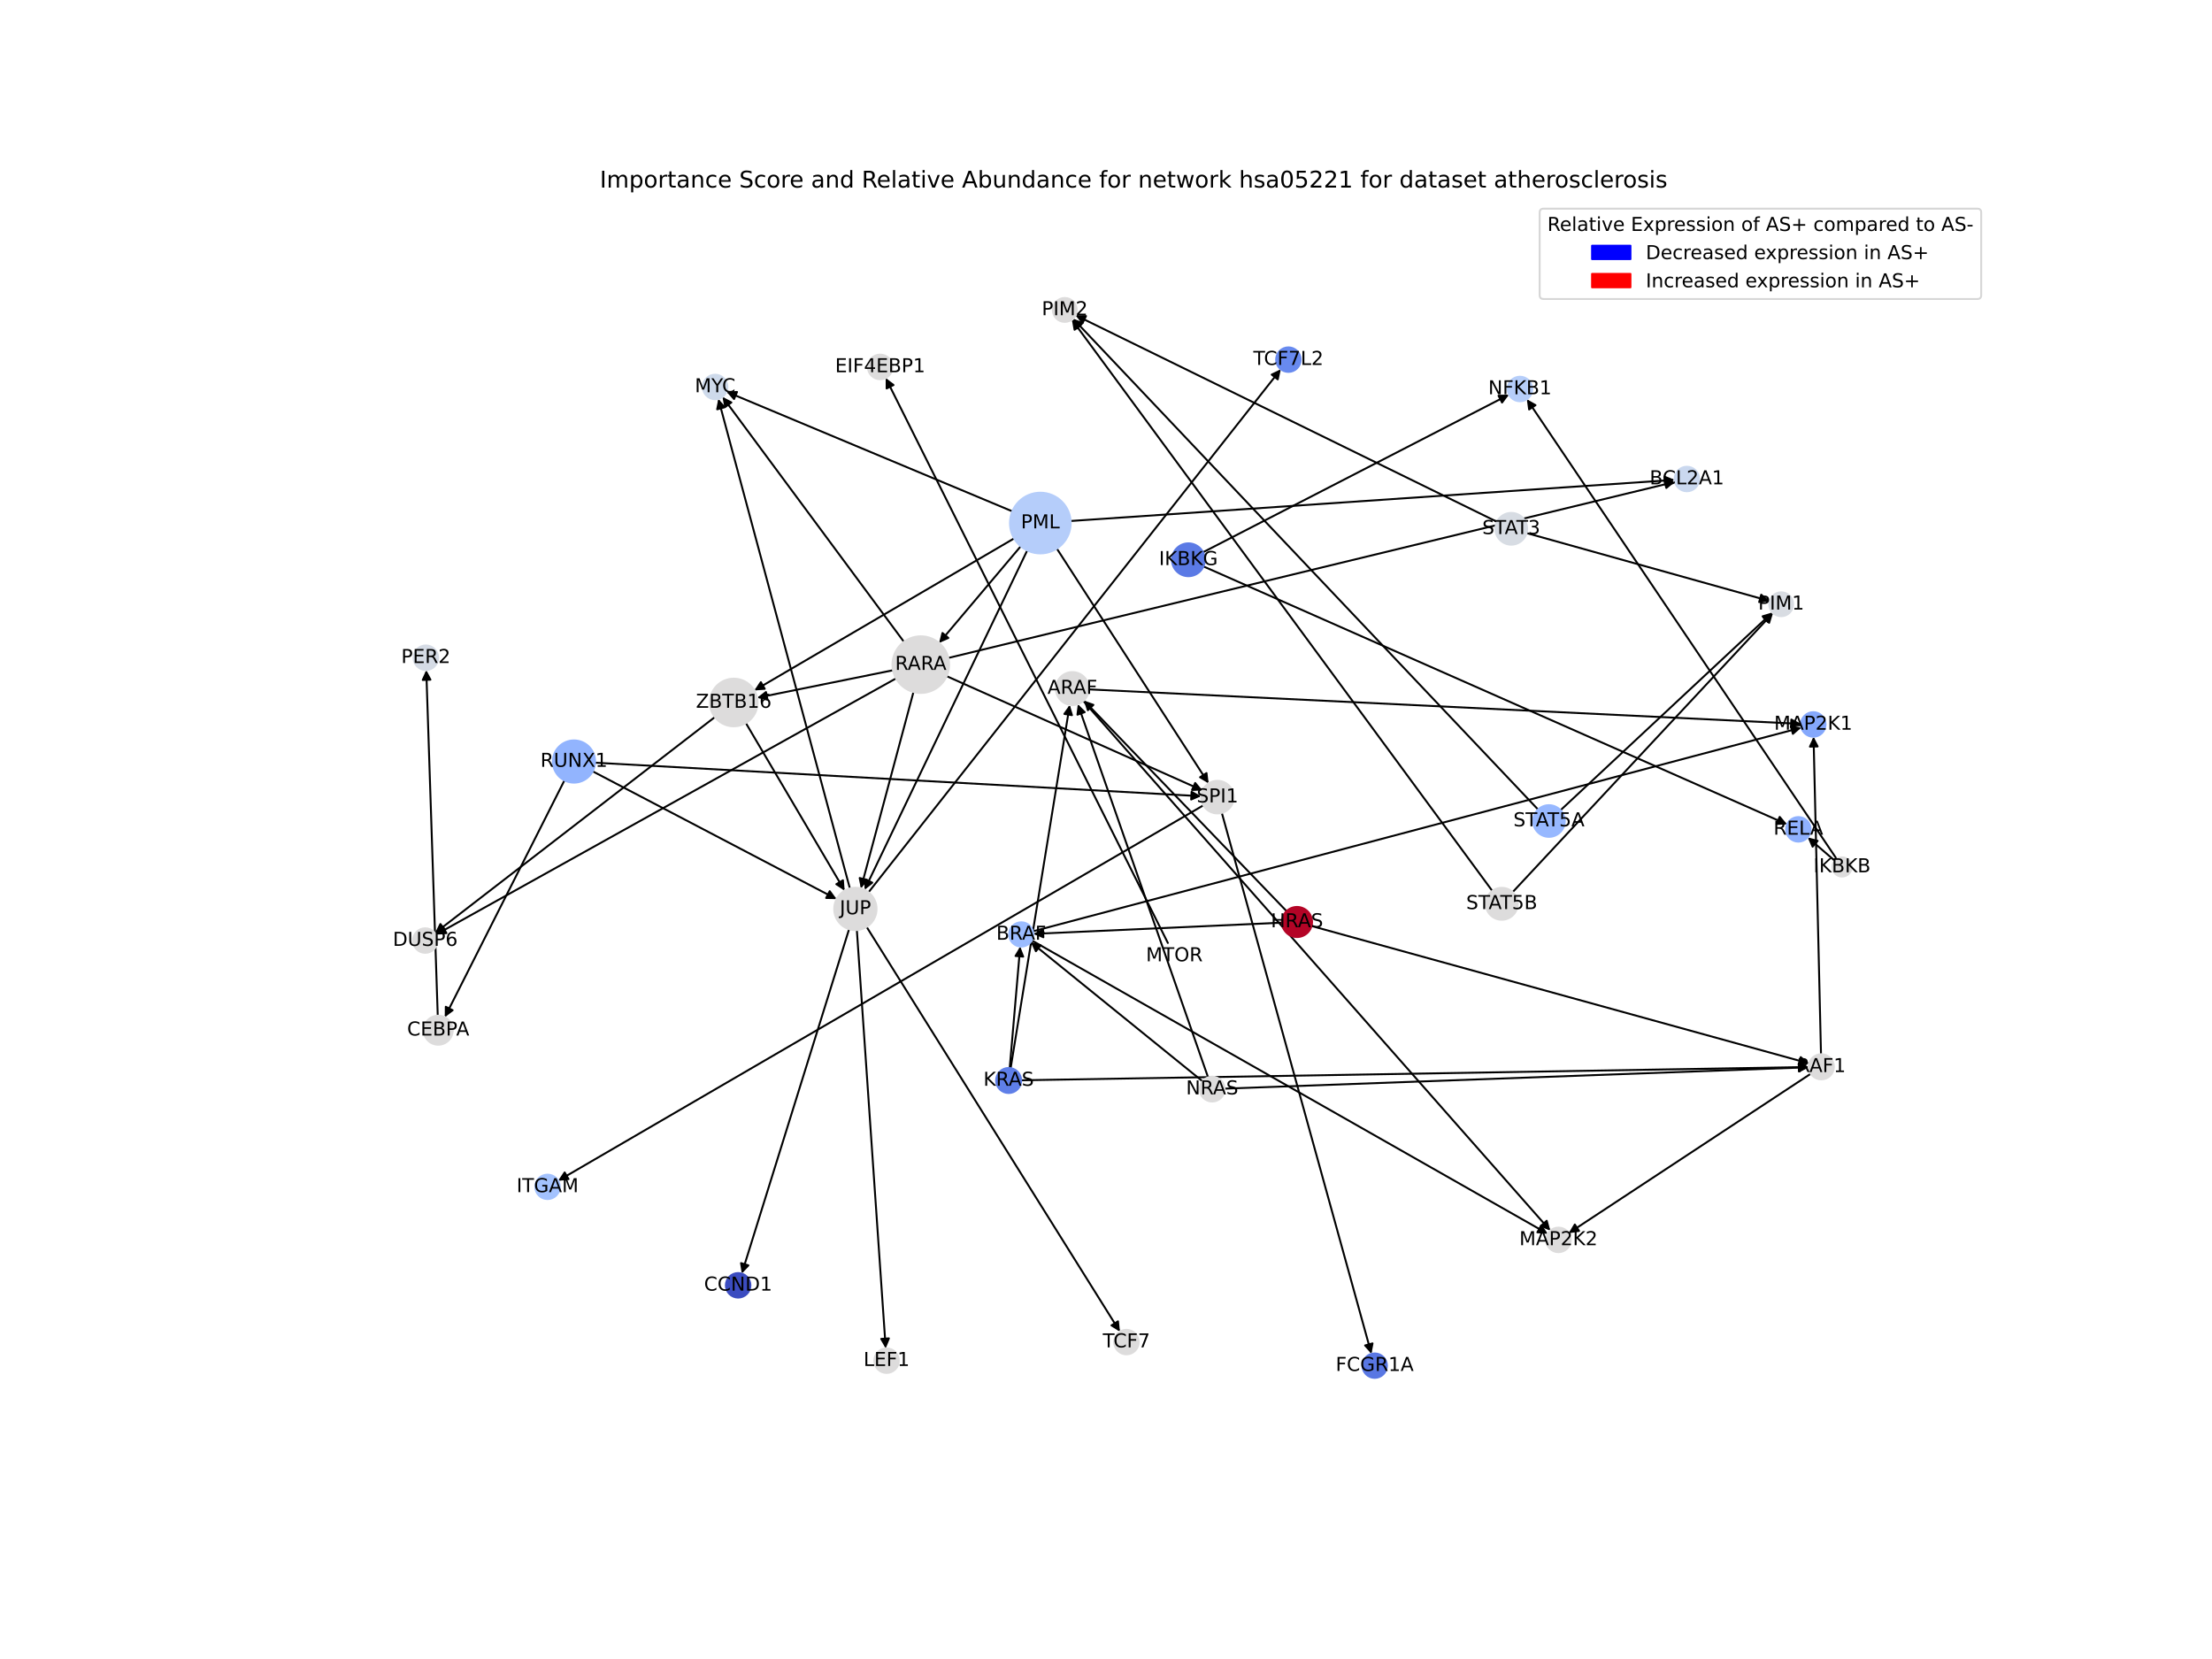 <?xml version="1.0" encoding="utf-8" standalone="no"?>
<!DOCTYPE svg PUBLIC "-//W3C//DTD SVG 1.1//EN"
  "http://www.w3.org/Graphics/SVG/1.1/DTD/svg11.dtd">
<!-- Created with matplotlib (https://matplotlib.org/) -->
<svg height="864pt" version="1.1" viewBox="0 0 1152 864" width="1152pt" xmlns="http://www.w3.org/2000/svg" xmlns:xlink="http://www.w3.org/1999/xlink">
 <defs>
  <style type="text/css">*{stroke-linecap:butt;stroke-linejoin:round;}</style>
 </defs>
 <g id="figure_1">
  <g id="patch_1">
   <path d="M 0 864 
L 1152 864 
L 1152 0 
L 0 0 
z
" style="fill:#ffffff;"/>
  </g>
  <g id="axes_1">
   <g id="patch_2">
    <path clip-path="url(#pe090736152)" d="M 525.86 556.211 
Q 528.589 524.575 531.222 494.053 
" style="fill:none;stroke:#000000;stroke-linecap:round;"/>
    <path clip-path="url(#pe090736152)" d="M 528.885 497.866 
L 531.222 494.053 
L 532.871 498.21 
L 528.885 497.866 
z
" style="stroke:#000000;stroke-linecap:round;"/>
   </g>
   <g id="patch_3">
    <path clip-path="url(#pe090736152)" d="M 531.824 562.606 
Q 736.897 559.149 940.852 555.712 
" style="fill:none;stroke:#000000;stroke-linecap:round;"/>
    <path clip-path="url(#pe090736152)" d="M 936.819 553.779 
L 940.852 555.712 
L 936.886 557.779 
L 936.819 553.779 
z
" style="stroke:#000000;stroke-linecap:round;"/>
   </g>
   <g id="patch_4">
    <path clip-path="url(#pe090736152)" d="M 526.347 556.272 
Q 541.732 461.678 556.938 368.188 
" style="fill:none;stroke:#000000;stroke-linecap:round;"/>
    <path clip-path="url(#pe090736152)" d="M 554.321 371.816 
L 556.938 368.188 
L 558.27 372.458 
L 554.321 371.816 
z
" style="stroke:#000000;stroke-linecap:round;"/>
   </g>
   <g id="patch_5">
    <path clip-path="url(#pe090736152)" d="M 626.263 563.118 
Q 581.518 526.87 537.642 491.325 
" style="fill:none;stroke:#000000;stroke-linecap:round;"/>
    <path clip-path="url(#pe090736152)" d="M 539.491 495.397 
L 537.642 491.325 
L 542.009 492.289 
L 539.491 495.397 
z
" style="stroke:#000000;stroke-linecap:round;"/>
   </g>
   <g id="patch_6">
    <path clip-path="url(#pe090736152)" d="M 637.779 566.959 
Q 789.877 561.391 940.857 555.863 
" style="fill:none;stroke:#000000;stroke-linecap:round;"/>
    <path clip-path="url(#pe090736152)" d="M 936.786 554.011 
L 940.857 555.863 
L 936.933 558.008 
L 936.786 554.011 
z
" style="stroke:#000000;stroke-linecap:round;"/>
   </g>
   <g id="patch_7">
    <path clip-path="url(#pe090736152)" d="M 629.161 561.076 
Q 595.244 463.896 561.695 367.772 
" style="fill:none;stroke:#000000;stroke-linecap:round;"/>
    <path clip-path="url(#pe090736152)" d="M 561.125 372.208 
L 561.695 367.772 
L 564.901 370.89 
L 561.125 372.208 
z
" style="stroke:#000000;stroke-linecap:round;"/>
   </g>
   <g id="patch_8">
    <path clip-path="url(#pe090736152)" d="M 626.713 419.412 
Q 458.687 517.16 291.628 614.346 
" style="fill:none;stroke:#000000;stroke-linecap:round;"/>
    <path clip-path="url(#pe090736152)" d="M 296.091 614.063 
L 291.628 614.346 
L 294.079 610.606 
L 296.091 614.063 
z
" style="stroke:#000000;stroke-linecap:round;"/>
   </g>
   <g id="patch_9">
    <path clip-path="url(#pe090736152)" d="M 636.322 423.331 
Q 675.279 564.212 713.939 704.015 
" style="fill:none;stroke:#000000;stroke-linecap:round;"/>
    <path clip-path="url(#pe090736152)" d="M 714.8 699.626 
L 713.939 704.015 
L 710.945 700.692 
L 714.8 699.626 
z
" style="stroke:#000000;stroke-linecap:round;"/>
   </g>
   <g id="patch_10">
    <path clip-path="url(#pe090736152)" d="M 227.977 528.973 
Q 224.988 438.955 222.036 350.054 
" style="fill:none;stroke:#000000;stroke-linecap:round;"/>
    <path clip-path="url(#pe090736152)" d="M 220.17 354.118 
L 222.036 350.054 
L 224.168 353.985 
L 220.17 354.118 
z
" style="stroke:#000000;stroke-linecap:round;"/>
   </g>
   <g id="patch_11">
    <path clip-path="url(#pe090736152)" d="M 442.201 483.907 
Q 414.262 573.599 386.654 662.224 
" style="fill:none;stroke:#000000;stroke-linecap:round;"/>
    <path clip-path="url(#pe090736152)" d="M 389.753 659 
L 386.654 662.224 
L 385.934 657.81 
L 389.753 659 
z
" style="stroke:#000000;stroke-linecap:round;"/>
   </g>
   <g id="patch_12">
    <path clip-path="url(#pe090736152)" d="M 442.619 462.719 
Q 408.362 335.213 374.396 208.786 
" style="fill:none;stroke:#000000;stroke-linecap:round;"/>
    <path clip-path="url(#pe090736152)" d="M 373.502 213.168 
L 374.396 208.786 
L 377.365 212.13 
L 373.502 213.168 
z
" style="stroke:#000000;stroke-linecap:round;"/>
   </g>
   <g id="patch_13">
    <path clip-path="url(#pe090736152)" d="M 451.334 482.727 
Q 517.297 588.13 582.667 692.585 
" style="fill:none;stroke:#000000;stroke-linecap:round;"/>
    <path clip-path="url(#pe090736152)" d="M 582.24 688.133 
L 582.667 692.585 
L 578.85 690.255 
L 582.24 688.133 
z
" style="stroke:#000000;stroke-linecap:round;"/>
   </g>
   <g id="patch_14">
    <path clip-path="url(#pe090736152)" d="M 452.311 464.713 
Q 559.677 328.513 666.351 193.191 
" style="fill:none;stroke:#000000;stroke-linecap:round;"/>
    <path clip-path="url(#pe090736152)" d="M 662.304 195.094 
L 666.351 193.191 
L 665.445 197.571 
L 662.304 195.094 
z
" style="stroke:#000000;stroke-linecap:round;"/>
   </g>
   <g id="patch_15">
    <path clip-path="url(#pe090736152)" d="M 446.242 484.378 
Q 453.763 593.318 461.208 701.143 
" style="fill:none;stroke:#000000;stroke-linecap:round;"/>
    <path clip-path="url(#pe090736152)" d="M 462.928 697.015 
L 461.208 701.143 
L 458.937 697.29 
L 462.928 697.015 
z
" style="stroke:#000000;stroke-linecap:round;"/>
   </g>
   <g id="patch_16">
    <path clip-path="url(#pe090736152)" d="M 293.964 406.405 
Q 262.8 468.094 232.14 528.785 
" style="fill:none;stroke:#000000;stroke-linecap:round;"/>
    <path clip-path="url(#pe090736152)" d="M 235.729 526.117 
L 232.14 528.785 
L 232.159 524.313 
L 235.729 526.117 
z
" style="stroke:#000000;stroke-linecap:round;"/>
   </g>
   <g id="patch_17">
    <path clip-path="url(#pe090736152)" d="M 309.896 397.204 
Q 467.735 405.937 624.458 414.609 
" style="fill:none;stroke:#000000;stroke-linecap:round;"/>
    <path clip-path="url(#pe090736152)" d="M 620.574 412.391 
L 624.458 414.609 
L 620.353 416.385 
L 620.574 412.391 
z
" style="stroke:#000000;stroke-linecap:round;"/>
   </g>
   <g id="patch_18">
    <path clip-path="url(#pe090736152)" d="M 308.658 401.698 
Q 372.187 434.979 434.725 467.74 
" style="fill:none;stroke:#000000;stroke-linecap:round;"/>
    <path clip-path="url(#pe090736152)" d="M 432.11 464.113 
L 434.725 467.74 
L 430.254 467.656 
L 432.11 464.113 
z
" style="stroke:#000000;stroke-linecap:round;"/>
   </g>
   <g id="patch_19">
    <path clip-path="url(#pe090736152)" d="M 608.213 491.075 
Q 534.736 343.956 461.759 197.837 
" style="fill:none;stroke:#000000;stroke-linecap:round;"/>
    <path clip-path="url(#pe090736152)" d="M 461.757 202.309 
L 461.759 197.837 
L 465.336 200.522 
L 461.757 202.309 
z
" style="stroke:#000000;stroke-linecap:round;"/>
   </g>
   <g id="patch_20">
    <path clip-path="url(#pe090736152)" d="M 475.732 360.385 
Q 462.033 411.551 448.624 461.637 
" style="fill:none;stroke:#000000;stroke-linecap:round;"/>
    <path clip-path="url(#pe090736152)" d="M 451.591 458.29 
L 448.624 461.637 
L 447.727 457.256 
L 451.591 458.29 
z
" style="stroke:#000000;stroke-linecap:round;"/>
   </g>
   <g id="patch_21">
    <path clip-path="url(#pe090736152)" d="M 466.659 353.307 
Q 346.86 420.018 228.037 486.185 
" style="fill:none;stroke:#000000;stroke-linecap:round;"/>
    <path clip-path="url(#pe090736152)" d="M 232.505 485.986 
L 228.037 486.185 
L 230.559 482.491 
L 232.505 485.986 
z
" style="stroke:#000000;stroke-linecap:round;"/>
   </g>
   <g id="patch_22">
    <path clip-path="url(#pe090736152)" d="M 493.017 352.146 
Q 559.657 381.91 625.275 411.218 
" style="fill:none;stroke:#000000;stroke-linecap:round;"/>
    <path clip-path="url(#pe090736152)" d="M 622.439 407.761 
L 625.275 411.218 
L 620.808 411.413 
L 622.439 407.761 
z
" style="stroke:#000000;stroke-linecap:round;"/>
   </g>
   <g id="patch_23">
    <path clip-path="url(#pe090736152)" d="M 493.888 342.655 
Q 683.096 296.813 871.217 251.235 
" style="fill:none;stroke:#000000;stroke-linecap:round;"/>
    <path clip-path="url(#pe090736152)" d="M 866.859 250.233 
L 871.217 251.235 
L 867.801 254.12 
L 866.859 250.233 
z
" style="stroke:#000000;stroke-linecap:round;"/>
   </g>
   <g id="patch_24">
    <path clip-path="url(#pe090736152)" d="M 470.767 334.275 
Q 423.509 270.471 376.916 207.566 
" style="fill:none;stroke:#000000;stroke-linecap:round;"/>
    <path clip-path="url(#pe090736152)" d="M 377.69 211.971 
L 376.916 207.566 
L 380.904 209.59 
L 377.69 211.971 
z
" style="stroke:#000000;stroke-linecap:round;"/>
   </g>
   <g id="patch_25">
    <path clip-path="url(#pe090736152)" d="M 465.085 349.058 
Q 429.693 356.225 395.396 363.17 
" style="fill:none;stroke:#000000;stroke-linecap:round;"/>
    <path clip-path="url(#pe090736152)" d="M 399.713 364.336 
L 395.396 363.17 
L 398.919 360.416 
L 399.713 364.336 
z
" style="stroke:#000000;stroke-linecap:round;"/>
   </g>
   <g id="patch_26">
    <path clip-path="url(#pe090736152)" d="M 388.437 376.548 
Q 414.159 420.209 439.314 462.906 
" style="fill:none;stroke:#000000;stroke-linecap:round;"/>
    <path clip-path="url(#pe090736152)" d="M 439.007 458.445 
L 439.314 462.906 
L 435.56 460.475 
L 439.007 458.445 
z
" style="stroke:#000000;stroke-linecap:round;"/>
   </g>
   <g id="patch_27">
    <path clip-path="url(#pe090736152)" d="M 372.313 373.435 
Q 299.424 429.684 227.421 485.25 
" style="fill:none;stroke:#000000;stroke-linecap:round;"/>
    <path clip-path="url(#pe090736152)" d="M 231.809 484.39 
L 227.421 485.25 
L 229.366 481.223 
L 231.809 484.39 
z
" style="stroke:#000000;stroke-linecap:round;"/>
   </g>
   <g id="patch_28">
    <path clip-path="url(#pe090736152)" d="M 795.038 277.62 
Q 858.333 295.318 920.551 312.714 
" style="fill:none;stroke:#000000;stroke-linecap:round;"/>
    <path clip-path="url(#pe090736152)" d="M 917.237 309.711 
L 920.551 312.714 
L 916.16 313.563 
L 917.237 309.711 
z
" style="stroke:#000000;stroke-linecap:round;"/>
   </g>
   <g id="patch_29">
    <path clip-path="url(#pe090736152)" d="M 779.63 271.747 
Q 669.869 217.948 561.113 164.642 
" style="fill:none;stroke:#000000;stroke-linecap:round;"/>
    <path clip-path="url(#pe090736152)" d="M 563.825 168.199 
L 561.113 164.642 
L 565.585 164.607 
L 563.825 168.199 
z
" style="stroke:#000000;stroke-linecap:round;"/>
   </g>
   <g id="patch_30">
    <path clip-path="url(#pe090736152)" d="M 812.721 421.952 
Q 867.897 370.449 922.256 319.708 
" style="fill:none;stroke:#000000;stroke-linecap:round;"/>
    <path clip-path="url(#pe090736152)" d="M 917.967 320.975 
L 922.256 319.708 
L 920.697 323.899 
L 917.967 320.975 
z
" style="stroke:#000000;stroke-linecap:round;"/>
   </g>
   <g id="patch_31">
    <path clip-path="url(#pe090736152)" d="M 801.014 421.595 
Q 679.909 293.763 559.572 166.742 
" style="fill:none;stroke:#000000;stroke-linecap:round;"/>
    <path clip-path="url(#pe090736152)" d="M 560.871 171.022 
L 559.572 166.742 
L 563.775 168.271 
L 560.871 171.022 
z
" style="stroke:#000000;stroke-linecap:round;"/>
   </g>
   <g id="patch_32">
    <path clip-path="url(#pe090736152)" d="M 787.786 464.609 
Q 855.583 391.928 922.617 320.065 
" style="fill:none;stroke:#000000;stroke-linecap:round;"/>
    <path clip-path="url(#pe090736152)" d="M 918.426 321.626 
L 922.617 320.065 
L 921.351 324.354 
L 918.426 321.626 
z
" style="stroke:#000000;stroke-linecap:round;"/>
   </g>
   <g id="patch_33">
    <path clip-path="url(#pe090736152)" d="M 777.183 463.992 
Q 667.698 315.21 558.875 167.328 
" style="fill:none;stroke:#000000;stroke-linecap:round;"/>
    <path clip-path="url(#pe090736152)" d="M 559.635 171.735 
L 558.875 167.328 
L 562.856 169.364 
L 559.635 171.735 
z
" style="stroke:#000000;stroke-linecap:round;"/>
   </g>
   <g id="patch_34">
    <path clip-path="url(#pe090736152)" d="M 534.973 286.662 
Q 492.611 375.046 450.732 462.421 
" style="fill:none;stroke:#000000;stroke-linecap:round;"/>
    <path clip-path="url(#pe090736152)" d="M 454.265 459.679 
L 450.732 462.421 
L 450.657 457.95 
L 454.265 459.679 
z
" style="stroke:#000000;stroke-linecap:round;"/>
   </g>
   <g id="patch_35">
    <path clip-path="url(#pe090736152)" d="M 550.388 285.685 
Q 589.916 346.843 628.836 407.062 
" style="fill:none;stroke:#000000;stroke-linecap:round;"/>
    <path clip-path="url(#pe090736152)" d="M 628.344 402.617 
L 628.836 407.062 
L 624.985 404.788 
L 628.344 402.617 
z
" style="stroke:#000000;stroke-linecap:round;"/>
   </g>
   <g id="patch_36">
    <path clip-path="url(#pe090736152)" d="M 557.582 271.331 
Q 714.863 260.616 871.03 249.976 
" style="fill:none;stroke:#000000;stroke-linecap:round;"/>
    <path clip-path="url(#pe090736152)" d="M 866.903 248.253 
L 871.03 249.976 
L 867.175 252.244 
L 866.903 248.253 
z
" style="stroke:#000000;stroke-linecap:round;"/>
   </g>
   <g id="patch_37">
    <path clip-path="url(#pe090736152)" d="M 527.218 266.301 
Q 452.781 235.151 379.376 204.432 
" style="fill:none;stroke:#000000;stroke-linecap:round;"/>
    <path clip-path="url(#pe090736152)" d="M 382.294 207.821 
L 379.376 204.432 
L 383.838 204.131 
L 382.294 207.821 
z
" style="stroke:#000000;stroke-linecap:round;"/>
   </g>
   <g id="patch_38">
    <path clip-path="url(#pe090736152)" d="M 531.605 284.485 
Q 510.335 309.673 489.785 334.007 
" style="fill:none;stroke:#000000;stroke-linecap:round;"/>
    <path clip-path="url(#pe090736152)" d="M 493.894 332.241 
L 489.785 334.007 
L 490.838 329.66 
L 493.894 332.241 
z
" style="stroke:#000000;stroke-linecap:round;"/>
   </g>
   <g id="patch_39">
    <path clip-path="url(#pe090736152)" d="M 528.16 280.392 
Q 460.504 319.989 393.812 359.021 
" style="fill:none;stroke:#000000;stroke-linecap:round;"/>
    <path clip-path="url(#pe090736152)" d="M 398.274 358.727 
L 393.812 359.021 
L 396.254 355.275 
L 398.274 358.727 
z
" style="stroke:#000000;stroke-linecap:round;"/>
   </g>
   <g id="patch_40">
    <path clip-path="url(#pe090736152)" d="M 667.641 480.523 
Q 602.911 483.44 539.297 486.307 
" style="fill:none;stroke:#000000;stroke-linecap:round;"/>
    <path clip-path="url(#pe090736152)" d="M 543.383 488.125 
L 539.297 486.307 
L 543.203 484.129 
L 543.383 488.125 
z
" style="stroke:#000000;stroke-linecap:round;"/>
   </g>
   <g id="patch_41">
    <path clip-path="url(#pe090736152)" d="M 683.035 482.259 
Q 812.621 518.049 941.129 553.541 
" style="fill:none;stroke:#000000;stroke-linecap:round;"/>
    <path clip-path="url(#pe090736152)" d="M 937.806 550.548 
L 941.129 553.541 
L 936.741 554.404 
L 937.806 550.548 
z
" style="stroke:#000000;stroke-linecap:round;"/>
   </g>
   <g id="patch_42">
    <path clip-path="url(#pe090736152)" d="M 670.035 474.518 
Q 617.242 419.656 565.225 365.599 
" style="fill:none;stroke:#000000;stroke-linecap:round;"/>
    <path clip-path="url(#pe090736152)" d="M 566.557 369.868 
L 565.225 365.599 
L 569.439 367.095 
L 566.557 369.868 
z
" style="stroke:#000000;stroke-linecap:round;"/>
   </g>
   <g id="patch_43">
    <path clip-path="url(#pe090736152)" d="M 956.533 447.373 
Q 875.846 327.632 795.783 208.818 
" style="fill:none;stroke:#000000;stroke-linecap:round;"/>
    <path clip-path="url(#pe090736152)" d="M 796.36 213.253 
L 795.783 208.818 
L 799.677 211.018 
L 796.36 213.253 
z
" style="stroke:#000000;stroke-linecap:round;"/>
   </g>
   <g id="patch_44">
    <path clip-path="url(#pe090736152)" d="M 955.535 448.252 
Q 948.481 442.175 942.273 436.828 
" style="fill:none;stroke:#000000;stroke-linecap:round;"/>
    <path clip-path="url(#pe090736152)" d="M 943.999 440.954 
L 942.273 436.828 
L 946.609 437.923 
L 943.999 440.954 
z
" style="stroke:#000000;stroke-linecap:round;"/>
   </g>
   <g id="patch_45">
    <path clip-path="url(#pe090736152)" d="M 626.524 287.61 
Q 706.208 246.562 784.898 206.026 
" style="fill:none;stroke:#000000;stroke-linecap:round;"/>
    <path clip-path="url(#pe090736152)" d="M 780.426 206.08 
L 784.898 206.026 
L 782.258 209.636 
L 780.426 206.08 
z
" style="stroke:#000000;stroke-linecap:round;"/>
   </g>
   <g id="patch_46">
    <path clip-path="url(#pe090736152)" d="M 626.743 294.987 
Q 778.733 362.161 929.7 428.882 
" style="fill:none;stroke:#000000;stroke-linecap:round;"/>
    <path clip-path="url(#pe090736152)" d="M 926.85 425.436 
L 929.7 428.882 
L 925.233 429.095 
L 926.85 425.436 
z
" style="stroke:#000000;stroke-linecap:round;"/>
   </g>
   <g id="patch_47">
    <path clip-path="url(#pe090736152)" d="M 537.969 485.023 
Q 738.062 431.977 937.074 379.217 
" style="fill:none;stroke:#000000;stroke-linecap:round;"/>
    <path clip-path="url(#pe090736152)" d="M 932.695 378.309 
L 937.074 379.217 
L 933.72 382.175 
L 932.695 378.309 
z
" style="stroke:#000000;stroke-linecap:round;"/>
   </g>
   <g id="patch_48">
    <path clip-path="url(#pe090736152)" d="M 537.355 489.766 
Q 671.717 566.165 805.108 642.012 
" style="fill:none;stroke:#000000;stroke-linecap:round;"/>
    <path clip-path="url(#pe090736152)" d="M 802.619 638.296 
L 805.108 642.012 
L 800.642 641.773 
L 802.619 638.296 
z
" style="stroke:#000000;stroke-linecap:round;"/>
   </g>
   <g id="patch_49">
    <path clip-path="url(#pe090736152)" d="M 948.368 549.029 
Q 946.429 466.358 944.516 384.805 
" style="fill:none;stroke:#000000;stroke-linecap:round;"/>
    <path clip-path="url(#pe090736152)" d="M 942.61 388.851 
L 944.516 384.805 
L 946.609 388.757 
L 942.61 388.851 
z
" style="stroke:#000000;stroke-linecap:round;"/>
   </g>
   <g id="patch_50">
    <path clip-path="url(#pe090736152)" d="M 943.048 559.188 
Q 880.018 600.697 817.921 641.592 
" style="fill:none;stroke:#000000;stroke-linecap:round;"/>
    <path clip-path="url(#pe090736152)" d="M 822.362 641.062 
L 817.921 641.592 
L 820.162 637.721 
L 822.362 641.062 
z
" style="stroke:#000000;stroke-linecap:round;"/>
   </g>
   <g id="patch_51">
    <path clip-path="url(#pe090736152)" d="M 567.077 359.022 
Q 752.512 368.002 936.83 376.927 
" style="fill:none;stroke:#000000;stroke-linecap:round;"/>
    <path clip-path="url(#pe090736152)" d="M 932.932 374.736 
L 936.83 376.927 
L 932.738 378.731 
L 932.932 374.736 
z
" style="stroke:#000000;stroke-linecap:round;"/>
   </g>
   <g id="patch_52">
    <path clip-path="url(#pe090736152)" d="M 564.176 365.049 
Q 685.793 502.989 806.671 640.089 
" style="fill:none;stroke:#000000;stroke-linecap:round;"/>
    <path clip-path="url(#pe090736152)" d="M 805.526 635.766 
L 806.671 640.089 
L 802.526 638.412 
L 805.526 635.766 
z
" style="stroke:#000000;stroke-linecap:round;"/>
   </g>
   <g id="PathCollection_1">
    <path clip-path="url(#pe090736152)" d="M 525.299 569.244 
C 527.03 569.244 528.691 568.556 529.915 567.332 
C 531.14 566.108 531.827 564.447 531.827 562.716 
C 531.827 560.984 531.14 559.324 529.915 558.099 
C 528.691 556.875 527.03 556.187 525.299 556.187 
C 523.567 556.187 521.907 556.875 520.682 558.099 
C 519.458 559.324 518.77 560.984 518.77 562.716 
C 518.77 564.447 519.458 566.108 520.682 567.332 
C 521.907 568.556 523.567 569.244 525.299 569.244 
z
" style="fill:#5f7fe8;stroke:#5f7fe8;"/>
    <path clip-path="url(#pe090736152)" d="M 631.298 573.68 
C 633.017 573.68 634.666 572.997 635.882 571.781 
C 637.097 570.565 637.78 568.916 637.78 567.197 
C 637.78 565.477 637.097 563.828 635.882 562.613 
C 634.666 561.397 633.017 560.714 631.298 560.714 
C 629.578 560.714 627.929 561.397 626.713 562.613 
C 625.498 563.828 624.815 565.477 624.815 567.197 
C 624.815 568.916 625.498 570.565 626.713 571.781 
C 627.929 572.997 629.578 573.68 631.298 573.68 
z
" style="fill:#dddcdc;stroke:#dddcdc;"/>
    <path clip-path="url(#pe090736152)" d="M 634.057 423.635 
C 636.31 423.635 638.471 422.74 640.064 421.147 
C 641.657 419.554 642.552 417.393 642.552 415.14 
C 642.552 412.887 641.657 410.726 640.064 409.133 
C 638.471 407.54 636.31 406.645 634.057 406.645 
C 631.804 406.645 629.643 407.54 628.05 409.133 
C 626.456 410.726 625.561 412.887 625.561 415.14 
C 625.561 417.393 626.456 419.554 628.05 421.147 
C 629.643 422.74 631.804 423.635 634.057 423.635 
z
" style="fill:#dddcdc;stroke:#dddcdc;"/>
    <path clip-path="url(#pe090736152)" d="M 228.228 544.089 
C 230.232 544.089 232.155 543.292 233.572 541.875 
C 234.99 540.457 235.786 538.534 235.786 536.53 
C 235.786 534.525 234.99 532.603 233.572 531.185 
C 232.155 529.768 230.232 528.971 228.228 528.971 
C 226.223 528.971 224.3 529.768 222.883 531.185 
C 221.465 532.603 220.669 534.525 220.669 536.53 
C 220.669 538.534 221.465 540.457 222.883 541.875 
C 224.3 543.292 226.223 544.089 228.228 544.089 
z
" style="fill:#dddcdc;stroke:#dddcdc;"/>
    <path clip-path="url(#pe090736152)" d="M 372.447 207.923 
C 374.142 207.923 375.768 207.25 376.966 206.051 
C 378.164 204.853 378.838 203.228 378.838 201.533 
C 378.838 199.838 378.164 198.213 376.966 197.014 
C 375.768 195.816 374.142 195.143 372.447 195.143 
C 370.753 195.143 369.127 195.816 367.929 197.014 
C 366.73 198.213 366.057 199.838 366.057 201.533 
C 366.057 203.228 366.73 204.853 367.929 206.051 
C 369.127 207.25 370.753 207.923 372.447 207.923 
z
" style="fill:#cedaeb;stroke:#cedaeb;"/>
    <path clip-path="url(#pe090736152)" d="M 445.482 484.406 
C 448.407 484.406 451.213 483.244 453.281 481.175 
C 455.35 479.107 456.512 476.301 456.512 473.376 
C 456.512 470.45 455.35 467.644 453.281 465.576 
C 451.213 463.508 448.407 462.345 445.482 462.345 
C 442.557 462.345 439.751 463.508 437.682 465.576 
C 435.614 467.644 434.452 470.45 434.452 473.376 
C 434.452 476.301 435.614 479.107 437.682 481.175 
C 439.751 483.244 442.557 484.406 445.482 484.406 
z
" style="fill:#dddcdc;stroke:#dddcdc;"/>
    <path clip-path="url(#pe090736152)" d="M 384.422 675.781 
C 386.117 675.781 387.742 675.108 388.94 673.909 
C 390.139 672.711 390.812 671.086 390.812 669.391 
C 390.812 667.696 390.139 666.071 388.94 664.872 
C 387.742 663.674 386.117 663.001 384.422 663.001 
C 382.727 663.001 381.102 663.674 379.903 664.872 
C 378.705 666.071 378.032 667.696 378.032 669.391 
C 378.032 671.086 378.705 672.711 379.903 673.909 
C 381.102 675.108 382.727 675.781 384.422 675.781 
z
" style="fill:#3b4cc0;stroke:#3b4cc0;"/>
    <path clip-path="url(#pe090736152)" d="M 927.629 320.92 
C 929.28 320.92 930.864 320.264 932.032 319.096 
C 933.2 317.929 933.856 316.345 933.856 314.693 
C 933.856 313.041 933.2 311.457 932.032 310.29 
C 930.864 309.122 929.28 308.466 927.629 308.466 
C 925.977 308.466 924.393 309.122 923.225 310.29 
C 922.057 311.457 921.401 313.041 921.401 314.693 
C 921.401 316.345 922.057 317.929 923.225 319.096 
C 924.393 320.264 925.977 320.92 927.629 320.92 
z
" style="fill:#d8dce2;stroke:#d8dce2;"/>
    <path clip-path="url(#pe090736152)" d="M 298.919 407.59 
C 301.835 407.59 304.631 406.432 306.693 404.37 
C 308.755 402.309 309.913 399.512 309.913 396.596 
C 309.913 393.681 308.755 390.884 306.693 388.822 
C 304.631 386.761 301.835 385.602 298.919 385.602 
C 296.003 385.602 293.207 386.761 291.145 388.822 
C 289.083 390.884 287.925 393.681 287.925 396.596 
C 287.925 399.512 289.083 402.309 291.145 404.37 
C 293.207 406.432 296.003 407.59 298.919 407.59 
z
" style="fill:#92b4fe;stroke:#92b4fe;"/>
    <path clip-path="url(#pe090736152)" d="M 554.521 167.638 
C 556.172 167.638 557.756 166.982 558.924 165.814 
C 560.092 164.647 560.748 163.062 560.748 161.411 
C 560.748 159.759 560.092 158.175 558.924 157.007 
C 557.756 155.84 556.172 155.183 554.521 155.183 
C 552.869 155.183 551.285 155.84 550.117 157.007 
C 548.949 158.175 548.293 159.759 548.293 161.411 
C 548.293 163.062 548.949 164.647 550.117 165.814 
C 551.285 166.982 552.869 167.638 554.521 167.638 
z
" style="fill:#dddcdc;stroke:#dddcdc;"/>
    <path clip-path="url(#pe090736152)" d="M 611.606 505.463 
C 613.62 505.463 615.552 504.663 616.976 503.239 
C 618.4 501.815 619.2 499.884 619.2 497.87 
C 619.2 495.856 618.4 493.924 616.976 492.5 
C 615.552 491.076 613.62 490.276 611.606 490.276 
C 609.592 490.276 607.661 491.076 606.237 492.5 
C 604.813 493.924 604.013 495.856 604.013 497.87 
C 604.013 499.884 604.813 501.815 606.237 503.239 
C 607.661 504.663 609.592 505.463 611.606 505.463 
z
" style="fill:none;"/>
    <path clip-path="url(#pe090736152)" d="M 458.392 197.511 
C 460.094 197.511 461.726 196.835 462.929 195.632 
C 464.132 194.428 464.808 192.796 464.808 191.095 
C 464.808 189.393 464.132 187.761 462.929 186.558 
C 461.726 185.355 460.094 184.679 458.392 184.679 
C 456.69 184.679 455.058 185.355 453.855 186.558 
C 452.652 187.761 451.976 189.393 451.976 191.095 
C 451.976 192.796 452.652 194.428 453.855 195.632 
C 455.058 196.835 456.69 197.511 458.392 197.511 
z
" style="fill:#dddcdc;stroke:#dddcdc;"/>
    <path clip-path="url(#pe090736152)" d="M 878.516 255.857 
C 880.211 255.857 881.836 255.183 883.035 253.985 
C 884.233 252.787 884.906 251.161 884.906 249.466 
C 884.906 247.772 884.233 246.146 883.035 244.948 
C 881.836 243.75 880.211 243.076 878.516 243.076 
C 876.821 243.076 875.196 243.75 873.998 244.948 
C 872.799 246.146 872.126 247.772 872.126 249.466 
C 872.126 251.161 872.799 252.787 873.998 253.985 
C 875.196 255.183 876.821 255.857 878.516 255.857 
z
" style="fill:#cad8ef;stroke:#cad8ef;"/>
    <path clip-path="url(#pe090736152)" d="M 221.787 348.94 
C 223.483 348.94 225.11 348.266 226.309 347.066 
C 227.509 345.867 228.182 344.24 228.182 342.544 
C 228.182 340.848 227.509 339.221 226.309 338.022 
C 225.11 336.823 223.483 336.149 221.787 336.149 
C 220.091 336.149 218.464 336.823 217.265 338.022 
C 216.066 339.221 215.392 340.848 215.392 342.544 
C 215.392 344.24 216.066 345.867 217.265 347.066 
C 218.464 348.266 220.091 348.94 221.787 348.94 
z
" style="fill:#d5dbe5;stroke:#d5dbe5;"/>
    <path clip-path="url(#pe090736152)" d="M 285.16 624.472 
C 286.848 624.472 288.467 623.802 289.66 622.608 
C 290.854 621.415 291.525 619.796 291.525 618.108 
C 291.525 616.42 290.854 614.801 289.66 613.608 
C 288.467 612.414 286.848 611.744 285.16 611.744 
C 283.472 611.744 281.854 612.414 280.66 613.608 
C 279.467 614.801 278.796 616.42 278.796 618.108 
C 278.796 619.796 279.467 621.415 280.66 622.608 
C 281.854 623.802 283.472 624.472 285.16 624.472 
z
" style="fill:#a3c2fe;stroke:#a3c2fe;"/>
    <path clip-path="url(#pe090736152)" d="M 715.934 717.593 
C 717.621 717.593 719.24 716.923 720.434 715.729 
C 721.627 714.536 722.298 712.917 722.298 711.229 
C 722.298 709.541 721.627 707.922 720.434 706.729 
C 719.24 705.535 717.621 704.865 715.934 704.865 
C 714.246 704.865 712.627 705.535 711.433 706.729 
C 710.24 707.922 709.569 709.541 709.569 711.229 
C 709.569 712.917 710.24 714.536 711.433 715.729 
C 712.627 716.923 714.246 717.593 715.934 717.593 
z
" style="fill:#5977e3;stroke:#5977e3;"/>
    <path clip-path="url(#pe090736152)" d="M 221.474 496.229 
C 223.169 496.229 224.795 495.556 225.993 494.357 
C 227.191 493.159 227.865 491.534 227.865 489.839 
C 227.865 488.144 227.191 486.519 225.993 485.32 
C 224.795 484.122 223.169 483.449 221.474 483.449 
C 219.78 483.449 218.154 484.122 216.956 485.32 
C 215.757 486.519 215.084 488.144 215.084 489.839 
C 215.084 491.534 215.757 493.159 216.956 494.357 
C 218.154 495.556 219.78 496.229 221.474 496.229 
z
" style="fill:#dddcdc;stroke:#dddcdc;"/>
    <path clip-path="url(#pe090736152)" d="M 479.548 360.883 
C 483.461 360.883 487.214 359.329 489.98 356.562 
C 492.747 353.795 494.302 350.042 494.302 346.13 
C 494.302 342.217 492.747 338.464 489.98 335.697 
C 487.214 332.931 483.461 331.376 479.548 331.376 
C 475.635 331.376 471.882 332.931 469.116 335.697 
C 466.349 338.464 464.794 342.217 464.794 346.13 
C 464.794 350.042 466.349 353.795 469.116 356.562 
C 471.882 359.329 475.635 360.883 479.548 360.883 
z
" style="fill:#dddcdc;stroke:#dddcdc;"/>
    <path clip-path="url(#pe090736152)" d="M 382.136 378.264 
C 385.427 378.264 388.584 376.957 390.911 374.629 
C 393.238 372.302 394.546 369.146 394.546 365.855 
C 394.546 362.563 393.238 359.407 390.911 357.08 
C 388.584 354.753 385.427 353.445 382.136 353.445 
C 378.845 353.445 375.689 354.753 373.361 357.08 
C 371.034 359.407 369.727 362.563 369.727 365.855 
C 369.727 369.146 371.034 372.302 373.361 374.629 
C 375.689 376.957 378.845 378.264 382.136 378.264 
z
" style="fill:#dddcdc;stroke:#dddcdc;"/>
    <path clip-path="url(#pe090736152)" d="M 791.582 208.984 
C 793.279 208.984 794.907 208.31 796.107 207.109 
C 797.308 205.909 797.982 204.281 797.982 202.584 
C 797.982 200.886 797.308 199.258 796.107 198.058 
C 794.907 196.857 793.279 196.183 791.582 196.183 
C 789.884 196.183 788.256 196.857 787.056 198.058 
C 785.855 199.258 785.181 200.886 785.181 202.584 
C 785.181 204.281 785.855 205.909 787.056 207.109 
C 788.256 208.31 789.884 208.984 791.582 208.984 
z
" style="fill:#b6cefa;stroke:#b6cefa;"/>
    <path clip-path="url(#pe090736152)" d="M 936.578 438.323 
C 938.276 438.323 939.904 437.648 941.104 436.448 
C 942.304 435.248 942.979 433.62 942.979 431.922 
C 942.979 430.225 942.304 428.597 941.104 427.396 
C 939.904 426.196 938.276 425.522 936.578 425.522 
C 934.881 425.522 933.253 426.196 932.052 427.396 
C 930.852 428.597 930.178 430.225 930.178 431.922 
C 930.178 433.62 930.852 435.248 932.052 436.448 
C 933.253 437.648 934.881 438.323 936.578 438.323 
z
" style="fill:#8fb1fe;stroke:#8fb1fe;"/>
    <path clip-path="url(#pe090736152)" d="M 787.063 283.668 
C 789.259 283.668 791.365 282.796 792.917 281.244 
C 794.469 279.691 795.342 277.586 795.342 275.39 
C 795.342 273.195 794.469 271.089 792.917 269.537 
C 791.365 267.984 789.259 267.112 787.063 267.112 
C 784.868 267.112 782.762 267.984 781.21 269.537 
C 779.657 271.089 778.785 273.195 778.785 275.39 
C 778.785 277.586 779.657 279.691 781.21 281.244 
C 782.762 282.796 784.868 283.668 787.063 283.668 
z
" style="fill:#d7dce3;stroke:#d7dce3;"/>
    <path clip-path="url(#pe090736152)" d="M 806.688 435.833 
C 808.876 435.833 810.975 434.964 812.522 433.417 
C 814.069 431.87 814.938 429.771 814.938 427.583 
C 814.938 425.395 814.069 423.297 812.522 421.749 
C 810.975 420.202 808.876 419.333 806.688 419.333 
C 804.5 419.333 802.401 420.202 800.854 421.749 
C 799.307 423.297 798.438 425.395 798.438 427.583 
C 798.438 429.771 799.307 431.87 800.854 433.417 
C 802.401 434.964 804.5 435.833 806.688 435.833 
z
" style="fill:#97b8ff;stroke:#97b8ff;"/>
    <path clip-path="url(#pe090736152)" d="M 782.113 479.009 
C 784.319 479.009 786.435 478.132 787.995 476.572 
C 789.555 475.013 790.431 472.897 790.431 470.691 
C 790.431 468.485 789.555 466.369 787.995 464.809 
C 786.435 463.249 784.319 462.373 782.113 462.373 
C 779.907 462.373 777.791 463.249 776.231 464.809 
C 774.671 466.369 773.795 468.485 773.795 470.691 
C 773.795 472.897 774.671 475.013 776.231 476.572 
C 777.791 478.132 779.907 479.009 782.113 479.009 
z
" style="fill:#dddcdc;stroke:#dddcdc;"/>
    <path clip-path="url(#pe090736152)" d="M 586.648 705.337 
C 588.343 705.337 589.968 704.664 591.167 703.465 
C 592.365 702.267 593.038 700.641 593.038 698.947 
C 593.038 697.252 592.365 695.627 591.167 694.428 
C 589.968 693.23 588.343 692.557 586.648 692.557 
C 584.954 692.557 583.328 693.23 582.13 694.428 
C 580.931 695.627 580.258 697.252 580.258 698.947 
C 580.258 700.641 580.931 702.267 582.13 703.465 
C 583.328 704.664 584.954 705.337 586.648 705.337 
z
" style="fill:#dddcdc;stroke:#dddcdc;"/>
    <path clip-path="url(#pe090736152)" d="M 670.999 193.685 
C 672.694 193.685 674.319 193.012 675.518 191.813 
C 676.716 190.615 677.389 188.989 677.389 187.295 
C 677.389 185.6 676.716 183.974 675.518 182.776 
C 674.319 181.578 672.694 180.905 670.999 180.905 
C 669.304 180.905 667.679 181.578 666.481 182.776 
C 665.282 183.974 664.609 185.6 664.609 187.295 
C 664.609 188.989 665.282 190.615 666.481 191.813 
C 667.679 193.012 669.304 193.685 670.999 193.685 
z
" style="fill:#688aef;stroke:#688aef;"/>
    <path clip-path="url(#pe090736152)" d="M 461.725 715.023 
C 463.42 715.023 465.045 714.35 466.244 713.152 
C 467.442 711.953 468.115 710.328 468.115 708.633 
C 468.115 706.938 467.442 705.313 466.244 704.115 
C 465.045 702.916 463.42 702.243 461.725 702.243 
C 460.03 702.243 458.405 702.916 457.206 704.115 
C 456.008 705.313 455.335 706.938 455.335 708.633 
C 455.335 710.328 456.008 711.953 457.206 713.152 
C 458.405 714.35 460.03 715.023 461.725 715.023 
z
" style="fill:#dddcdc;stroke:#dddcdc;"/>
    <path clip-path="url(#pe090736152)" d="M 541.806 288.217 
C 545.999 288.217 550.021 286.551 552.986 283.586 
C 555.951 280.621 557.617 276.599 557.617 272.406 
C 557.617 268.212 555.951 264.19 552.986 261.225 
C 550.021 258.26 545.999 256.594 541.806 256.594 
C 537.613 256.594 533.591 258.26 530.626 261.225 
C 527.661 264.19 525.995 268.212 525.995 272.406 
C 525.995 276.599 527.661 280.621 530.626 283.586 
C 533.591 286.551 537.613 288.217 541.806 288.217 
z
" style="fill:#b5cdfa;stroke:#b5cdfa;"/>
    <path clip-path="url(#pe090736152)" d="M 675.473 488.013 
C 677.553 488.013 679.548 487.187 681.019 485.716 
C 682.49 484.245 683.316 482.25 683.316 480.17 
C 683.316 478.091 682.49 476.096 681.019 474.625 
C 679.548 473.154 677.553 472.328 675.473 472.328 
C 673.393 472.328 671.398 473.154 669.928 474.625 
C 668.457 476.096 667.631 478.091 667.631 480.17 
C 667.631 482.25 668.457 484.245 669.928 485.716 
C 671.398 487.187 673.393 488.013 675.473 488.013 
z
" style="fill:#b40426;stroke:#b40426;"/>
    <path clip-path="url(#pe090736152)" d="M 959.326 456.517 
C 960.652 456.517 961.924 455.99 962.861 455.053 
C 963.799 454.115 964.326 452.843 964.326 451.517 
C 964.326 450.191 963.799 448.919 962.861 447.981 
C 961.924 447.044 960.652 446.517 959.326 446.517 
C 958 446.517 956.728 447.044 955.79 447.981 
C 954.852 448.919 954.326 450.191 954.326 451.517 
C 954.326 452.843 954.852 454.115 955.79 455.053 
C 956.728 455.99 958 456.517 959.326 456.517 
z
" style="fill:#dddcdc;stroke:#dddcdc;"/>
    <path clip-path="url(#pe090736152)" d="M 618.918 300.086 
C 621.187 300.086 623.364 299.185 624.969 297.58 
C 626.574 295.975 627.475 293.798 627.475 291.529 
C 627.475 289.259 626.574 287.082 624.969 285.477 
C 623.364 283.873 621.187 282.971 618.918 282.971 
C 616.648 282.971 614.471 283.873 612.867 285.477 
C 611.262 287.082 610.36 289.259 610.36 291.529 
C 610.36 293.798 611.262 295.975 612.867 297.58 
C 614.471 299.185 616.648 300.086 618.918 300.086 
z
" style="fill:#5b7ae5;stroke:#5b7ae5;"/>
    <path clip-path="url(#pe090736152)" d="M 944.34 383.691 
C 946.037 383.691 947.665 383.017 948.866 381.817 
C 950.066 380.617 950.74 378.988 950.74 377.291 
C 950.74 375.593 950.066 373.965 948.866 372.765 
C 947.665 371.565 946.037 370.89 944.34 370.89 
C 942.642 370.89 941.014 371.565 939.814 372.765 
C 938.614 373.965 937.939 375.593 937.939 377.291 
C 937.939 378.988 938.614 380.617 939.814 381.817 
C 941.014 383.017 942.642 383.691 944.34 383.691 
z
" style="fill:#85a8fc;stroke:#85a8fc;"/>
    <path clip-path="url(#pe090736152)" d="M 811.642 652.128 
C 813.339 652.128 814.967 651.453 816.168 650.253 
C 817.368 649.053 818.042 647.424 818.042 645.727 
C 818.042 644.03 817.368 642.401 816.168 641.201 
C 814.967 640.001 813.339 639.326 811.642 639.326 
C 809.944 639.326 808.316 640.001 807.116 641.201 
C 805.916 642.401 805.241 644.03 805.241 645.727 
C 805.241 647.424 805.916 649.053 807.116 650.253 
C 808.316 651.453 809.944 652.128 811.642 652.128 
z
" style="fill:#dddcdc;stroke:#dddcdc;"/>
    <path clip-path="url(#pe090736152)" d="M 531.861 492.965 
C 533.538 492.965 535.146 492.298 536.332 491.113 
C 537.517 489.927 538.183 488.319 538.183 486.642 
C 538.183 484.965 537.517 483.357 536.332 482.172 
C 535.146 480.986 533.538 480.32 531.861 480.32 
C 530.184 480.32 528.576 480.986 527.39 482.172 
C 526.205 483.357 525.539 484.965 525.539 486.642 
C 525.539 488.319 526.205 489.927 527.39 491.113 
C 528.576 492.298 530.184 492.965 531.861 492.965 
z
" style="fill:#9bbcff;stroke:#9bbcff;"/>
    <path clip-path="url(#pe090736152)" d="M 948.522 562.136 
C 950.26 562.136 951.928 561.446 953.157 560.217 
C 954.386 558.988 955.076 557.321 955.076 555.582 
C 955.076 553.844 954.386 552.177 953.157 550.948 
C 951.928 549.719 950.26 549.028 948.522 549.028 
C 946.784 549.028 945.117 549.719 943.888 550.948 
C 942.659 552.177 941.968 553.844 941.968 555.582 
C 941.968 557.321 942.659 558.988 943.888 560.217 
C 945.117 561.446 946.784 562.136 948.522 562.136 
z
" style="fill:#dddcdc;stroke:#dddcdc;"/>
    <path clip-path="url(#pe090736152)" d="M 558.496 367.195 
C 560.774 367.195 562.959 366.29 564.569 364.68 
C 566.18 363.069 567.085 360.884 567.085 358.607 
C 567.085 356.329 566.18 354.144 564.569 352.534 
C 562.959 350.923 560.774 350.018 558.496 350.018 
C 556.218 350.018 554.034 350.923 552.423 352.534 
C 550.812 354.144 549.908 356.329 549.908 358.607 
C 549.908 360.884 550.812 363.069 552.423 364.68 
C 554.034 366.29 556.218 367.195 558.496 367.195 
z
" style="fill:#dddcdc;stroke:#dddcdc;"/>
   </g>
   <g id="text_1">
    <g clip-path="url(#pe090736152)">
     <!-- KRAS -->
     <g transform="translate(512.151 565.475)scale(0.1 -0.1)">
      <defs>
       <path d="M 9.812 72.906 
L 19.672 72.906 
L 19.672 42.094 
L 52.391 72.906 
L 65.094 72.906 
L 28.906 38.922 
L 67.672 0 
L 54.688 0 
L 19.672 35.109 
L 19.672 0 
L 9.812 0 
z
" id="DejaVuSans-75"/>
       <path d="M 44.391 34.188 
Q 47.562 33.109 50.562 29.594 
Q 53.562 26.078 56.594 19.922 
L 66.609 0 
L 56 0 
L 46.688 18.703 
Q 43.062 26.031 39.672 28.422 
Q 36.281 30.812 30.422 30.812 
L 19.672 30.812 
L 19.672 0 
L 9.812 0 
L 9.812 72.906 
L 32.078 72.906 
Q 44.578 72.906 50.734 67.672 
Q 56.891 62.453 56.891 51.906 
Q 56.891 45.016 53.688 40.469 
Q 50.484 35.938 44.391 34.188 
z
M 19.672 64.797 
L 19.672 38.922 
L 32.078 38.922 
Q 39.203 38.922 42.844 42.219 
Q 46.484 45.516 46.484 51.906 
Q 46.484 58.297 42.844 61.547 
Q 39.203 64.797 32.078 64.797 
z
" id="DejaVuSans-82"/>
       <path d="M 34.188 63.188 
L 20.797 26.906 
L 47.609 26.906 
z
M 28.609 72.906 
L 39.797 72.906 
L 67.578 0 
L 57.328 0 
L 50.688 18.703 
L 17.828 18.703 
L 11.188 0 
L 0.781 0 
z
" id="DejaVuSans-65"/>
       <path d="M 53.516 70.516 
L 53.516 60.891 
Q 47.906 63.578 42.922 64.891 
Q 37.938 66.219 33.297 66.219 
Q 25.25 66.219 20.875 63.094 
Q 16.5 59.969 16.5 54.203 
Q 16.5 49.359 19.406 46.891 
Q 22.312 44.438 30.422 42.922 
L 36.375 41.703 
Q 47.406 39.594 52.656 34.297 
Q 57.906 29 57.906 20.125 
Q 57.906 9.516 50.797 4.047 
Q 43.703 -1.422 29.984 -1.422 
Q 24.812 -1.422 18.969 -0.25 
Q 13.141 0.922 6.891 3.219 
L 6.891 13.375 
Q 12.891 10.016 18.656 8.297 
Q 24.422 6.594 29.984 6.594 
Q 38.422 6.594 43.016 9.906 
Q 47.609 13.234 47.609 19.391 
Q 47.609 24.75 44.312 27.781 
Q 41.016 30.812 33.5 32.328 
L 27.484 33.5 
Q 16.453 35.688 11.516 40.375 
Q 6.594 45.062 6.594 53.422 
Q 6.594 63.094 13.406 68.656 
Q 20.219 74.219 32.172 74.219 
Q 37.312 74.219 42.625 73.281 
Q 47.953 72.359 53.516 70.516 
z
" id="DejaVuSans-83"/>
      </defs>
      <use xlink:href="#DejaVuSans-75"/>
      <use x="65.576" xlink:href="#DejaVuSans-82"/>
      <use x="131.059" xlink:href="#DejaVuSans-65"/>
      <use x="199.467" xlink:href="#DejaVuSans-83"/>
     </g>
    </g>
   </g>
   <g id="text_2">
    <g clip-path="url(#pe090736152)">
     <!-- NRAS -->
     <g transform="translate(617.688 569.956)scale(0.1 -0.1)">
      <defs>
       <path d="M 9.812 72.906 
L 23.094 72.906 
L 55.422 11.922 
L 55.422 72.906 
L 64.984 72.906 
L 64.984 0 
L 51.703 0 
L 19.391 60.984 
L 19.391 0 
L 9.812 0 
z
" id="DejaVuSans-78"/>
      </defs>
      <use xlink:href="#DejaVuSans-78"/>
      <use x="74.805" xlink:href="#DejaVuSans-82"/>
      <use x="140.287" xlink:href="#DejaVuSans-65"/>
      <use x="208.695" xlink:href="#DejaVuSans-83"/>
     </g>
    </g>
   </g>
   <g id="text_3">
    <g clip-path="url(#pe090736152)">
     <!-- SPI1 -->
     <g transform="translate(623.211 417.899)scale(0.1 -0.1)">
      <defs>
       <path d="M 19.672 64.797 
L 19.672 37.406 
L 32.078 37.406 
Q 38.969 37.406 42.719 40.969 
Q 46.484 44.531 46.484 51.125 
Q 46.484 57.672 42.719 61.234 
Q 38.969 64.797 32.078 64.797 
z
M 9.812 72.906 
L 32.078 72.906 
Q 44.344 72.906 50.609 67.359 
Q 56.891 61.812 56.891 51.125 
Q 56.891 40.328 50.609 34.812 
Q 44.344 29.297 32.078 29.297 
L 19.672 29.297 
L 19.672 0 
L 9.812 0 
z
" id="DejaVuSans-80"/>
       <path d="M 9.812 72.906 
L 19.672 72.906 
L 19.672 0 
L 9.812 0 
z
" id="DejaVuSans-73"/>
       <path d="M 12.406 8.297 
L 28.516 8.297 
L 28.516 63.922 
L 10.984 60.406 
L 10.984 69.391 
L 28.422 72.906 
L 38.281 72.906 
L 38.281 8.297 
L 54.391 8.297 
L 54.391 0 
L 12.406 0 
z
" id="DejaVuSans-49"/>
      </defs>
      <use xlink:href="#DejaVuSans-83"/>
      <use x="63.477" xlink:href="#DejaVuSans-80"/>
      <use x="123.779" xlink:href="#DejaVuSans-73"/>
      <use x="153.271" xlink:href="#DejaVuSans-49"/>
     </g>
    </g>
   </g>
   <g id="text_4">
    <g clip-path="url(#pe090736152)">
     <!-- CEBPA -->
     <g transform="translate(212.03 539.289)scale(0.1 -0.1)">
      <defs>
       <path d="M 64.406 67.281 
L 64.406 56.891 
Q 59.422 61.531 53.781 63.812 
Q 48.141 66.109 41.797 66.109 
Q 29.297 66.109 22.656 58.469 
Q 16.016 50.828 16.016 36.375 
Q 16.016 21.969 22.656 14.328 
Q 29.297 6.688 41.797 6.688 
Q 48.141 6.688 53.781 8.984 
Q 59.422 11.281 64.406 15.922 
L 64.406 5.609 
Q 59.234 2.094 53.438 0.328 
Q 47.656 -1.422 41.219 -1.422 
Q 24.656 -1.422 15.125 8.703 
Q 5.609 18.844 5.609 36.375 
Q 5.609 53.953 15.125 64.078 
Q 24.656 74.219 41.219 74.219 
Q 47.75 74.219 53.531 72.484 
Q 59.328 70.75 64.406 67.281 
z
" id="DejaVuSans-67"/>
       <path d="M 9.812 72.906 
L 55.906 72.906 
L 55.906 64.594 
L 19.672 64.594 
L 19.672 43.016 
L 54.391 43.016 
L 54.391 34.719 
L 19.672 34.719 
L 19.672 8.297 
L 56.781 8.297 
L 56.781 0 
L 9.812 0 
z
" id="DejaVuSans-69"/>
       <path d="M 19.672 34.812 
L 19.672 8.109 
L 35.5 8.109 
Q 43.453 8.109 47.281 11.406 
Q 51.125 14.703 51.125 21.484 
Q 51.125 28.328 47.281 31.562 
Q 43.453 34.812 35.5 34.812 
z
M 19.672 64.797 
L 19.672 42.828 
L 34.281 42.828 
Q 41.5 42.828 45.031 45.531 
Q 48.578 48.25 48.578 53.812 
Q 48.578 59.328 45.031 62.062 
Q 41.5 64.797 34.281 64.797 
z
M 9.812 72.906 
L 35.016 72.906 
Q 46.297 72.906 52.391 68.219 
Q 58.5 63.531 58.5 54.891 
Q 58.5 48.188 55.375 44.234 
Q 52.25 40.281 46.188 39.312 
Q 53.469 37.75 57.5 32.781 
Q 61.531 27.828 61.531 20.406 
Q 61.531 10.641 54.891 5.312 
Q 48.25 0 35.984 0 
L 9.812 0 
z
" id="DejaVuSans-66"/>
      </defs>
      <use xlink:href="#DejaVuSans-67"/>
      <use x="69.824" xlink:href="#DejaVuSans-69"/>
      <use x="133.008" xlink:href="#DejaVuSans-66"/>
      <use x="201.611" xlink:href="#DejaVuSans-80"/>
      <use x="255.539" xlink:href="#DejaVuSans-65"/>
     </g>
    </g>
   </g>
   <g id="text_5">
    <g clip-path="url(#pe090736152)">
     <!-- MYC -->
     <g transform="translate(361.863 204.292)scale(0.1 -0.1)">
      <defs>
       <path d="M 9.812 72.906 
L 24.516 72.906 
L 43.109 23.297 
L 61.812 72.906 
L 76.516 72.906 
L 76.516 0 
L 66.891 0 
L 66.891 64.016 
L 48.094 14.016 
L 38.188 14.016 
L 19.391 64.016 
L 19.391 0 
L 9.812 0 
z
" id="DejaVuSans-77"/>
       <path d="M -0.203 72.906 
L 10.406 72.906 
L 30.609 42.922 
L 50.688 72.906 
L 61.281 72.906 
L 35.5 34.719 
L 35.5 0 
L 25.594 0 
L 25.594 34.719 
z
" id="DejaVuSans-89"/>
      </defs>
      <use xlink:href="#DejaVuSans-77"/>
      <use x="86.279" xlink:href="#DejaVuSans-89"/>
      <use x="141.863" xlink:href="#DejaVuSans-67"/>
     </g>
    </g>
   </g>
   <g id="text_6">
    <g clip-path="url(#pe090736152)">
     <!-- JUP -->
     <g transform="translate(437.333 476.135)scale(0.1 -0.1)">
      <defs>
       <path d="M 9.812 72.906 
L 19.672 72.906 
L 19.672 5.078 
Q 19.672 -8.109 14.672 -14.062 
Q 9.672 -20.016 -1.422 -20.016 
L -5.172 -20.016 
L -5.172 -11.719 
L -2.094 -11.719 
Q 4.438 -11.719 7.125 -8.047 
Q 9.812 -4.391 9.812 5.078 
z
" id="DejaVuSans-74"/>
       <path d="M 8.688 72.906 
L 18.609 72.906 
L 18.609 28.609 
Q 18.609 16.891 22.844 11.734 
Q 27.094 6.594 36.625 6.594 
Q 46.094 6.594 50.344 11.734 
Q 54.594 16.891 54.594 28.609 
L 54.594 72.906 
L 64.5 72.906 
L 64.5 27.391 
Q 64.5 13.141 57.438 5.859 
Q 50.391 -1.422 36.625 -1.422 
Q 22.797 -1.422 15.734 5.859 
Q 8.688 13.141 8.688 27.391 
z
" id="DejaVuSans-85"/>
      </defs>
      <use xlink:href="#DejaVuSans-74"/>
      <use x="29.492" xlink:href="#DejaVuSans-85"/>
      <use x="102.686" xlink:href="#DejaVuSans-80"/>
     </g>
    </g>
   </g>
   <g id="text_7">
    <g clip-path="url(#pe090736152)">
     <!-- CCND1 -->
     <g transform="translate(366.667 672.15)scale(0.1 -0.1)">
      <defs>
       <path d="M 19.672 64.797 
L 19.672 8.109 
L 31.594 8.109 
Q 46.688 8.109 53.688 14.938 
Q 60.688 21.781 60.688 36.531 
Q 60.688 51.172 53.688 57.984 
Q 46.688 64.797 31.594 64.797 
z
M 9.812 72.906 
L 30.078 72.906 
Q 51.266 72.906 61.172 64.094 
Q 71.094 55.281 71.094 36.531 
Q 71.094 17.672 61.125 8.828 
Q 51.172 0 30.078 0 
L 9.812 0 
z
" id="DejaVuSans-68"/>
      </defs>
      <use xlink:href="#DejaVuSans-67"/>
      <use x="69.824" xlink:href="#DejaVuSans-67"/>
      <use x="139.648" xlink:href="#DejaVuSans-78"/>
      <use x="214.453" xlink:href="#DejaVuSans-68"/>
      <use x="291.455" xlink:href="#DejaVuSans-49"/>
     </g>
    </g>
   </g>
   <g id="text_8">
    <g clip-path="url(#pe090736152)">
     <!-- PIM1 -->
     <g transform="translate(915.643 317.452)scale(0.1 -0.1)">
      <use xlink:href="#DejaVuSans-80"/>
      <use x="60.303" xlink:href="#DejaVuSans-73"/>
      <use x="89.795" xlink:href="#DejaVuSans-77"/>
      <use x="176.074" xlink:href="#DejaVuSans-49"/>
     </g>
    </g>
   </g>
   <g id="text_9">
    <g clip-path="url(#pe090736152)">
     <!-- RUNX1 -->
     <g transform="translate(281.439 399.356)scale(0.1 -0.1)">
      <defs>
       <path d="M 6.297 72.906 
L 16.891 72.906 
L 35.016 45.797 
L 53.219 72.906 
L 63.812 72.906 
L 40.375 37.891 
L 65.375 0 
L 54.781 0 
L 34.281 31 
L 13.625 0 
L 2.984 0 
L 29 38.922 
z
" id="DejaVuSans-88"/>
      </defs>
      <use xlink:href="#DejaVuSans-82"/>
      <use x="69.482" xlink:href="#DejaVuSans-85"/>
      <use x="142.676" xlink:href="#DejaVuSans-78"/>
      <use x="217.48" xlink:href="#DejaVuSans-88"/>
      <use x="285.986" xlink:href="#DejaVuSans-49"/>
     </g>
    </g>
   </g>
   <g id="text_10">
    <g clip-path="url(#pe090736152)">
     <!-- PIM2 -->
     <g transform="translate(542.535 164.17)scale(0.1 -0.1)">
      <defs>
       <path d="M 19.188 8.297 
L 53.609 8.297 
L 53.609 0 
L 7.328 0 
L 7.328 8.297 
Q 12.938 14.109 22.625 23.891 
Q 32.328 33.688 34.812 36.531 
Q 39.547 41.844 41.422 45.531 
Q 43.312 49.219 43.312 52.781 
Q 43.312 58.594 39.234 62.25 
Q 35.156 65.922 28.609 65.922 
Q 23.969 65.922 18.812 64.312 
Q 13.672 62.703 7.812 59.422 
L 7.812 69.391 
Q 13.766 71.781 18.938 73 
Q 24.125 74.219 28.422 74.219 
Q 39.75 74.219 46.484 68.547 
Q 53.219 62.891 53.219 53.422 
Q 53.219 48.922 51.531 44.891 
Q 49.859 40.875 45.406 35.406 
Q 44.188 33.984 37.641 27.219 
Q 31.109 20.453 19.188 8.297 
z
" id="DejaVuSans-50"/>
      </defs>
      <use xlink:href="#DejaVuSans-80"/>
      <use x="60.303" xlink:href="#DejaVuSans-73"/>
      <use x="89.795" xlink:href="#DejaVuSans-77"/>
      <use x="176.074" xlink:href="#DejaVuSans-50"/>
     </g>
    </g>
   </g>
   <g id="text_11">
    <g clip-path="url(#pe090736152)">
     <!-- MTOR -->
     <g transform="translate(596.828 500.629)scale(0.1 -0.1)">
      <defs>
       <path d="M -0.297 72.906 
L 61.375 72.906 
L 61.375 64.594 
L 35.5 64.594 
L 35.5 0 
L 25.594 0 
L 25.594 64.594 
L -0.297 64.594 
z
" id="DejaVuSans-84"/>
       <path d="M 39.406 66.219 
Q 28.656 66.219 22.328 58.203 
Q 16.016 50.203 16.016 36.375 
Q 16.016 22.609 22.328 14.594 
Q 28.656 6.594 39.406 6.594 
Q 50.141 6.594 56.422 14.594 
Q 62.703 22.609 62.703 36.375 
Q 62.703 50.203 56.422 58.203 
Q 50.141 66.219 39.406 66.219 
z
M 39.406 74.219 
Q 54.734 74.219 63.906 63.938 
Q 73.094 53.656 73.094 36.375 
Q 73.094 19.141 63.906 8.859 
Q 54.734 -1.422 39.406 -1.422 
Q 24.031 -1.422 14.812 8.828 
Q 5.609 19.094 5.609 36.375 
Q 5.609 53.656 14.812 63.938 
Q 24.031 74.219 39.406 74.219 
z
" id="DejaVuSans-79"/>
      </defs>
      <use xlink:href="#DejaVuSans-77"/>
      <use x="86.279" xlink:href="#DejaVuSans-84"/>
      <use x="147.363" xlink:href="#DejaVuSans-79"/>
      <use x="226.074" xlink:href="#DejaVuSans-82"/>
     </g>
    </g>
   </g>
   <g id="text_12">
    <g clip-path="url(#pe090736152)">
     <!-- EIF4EBP1 -->
     <g transform="translate(434.915 193.854)scale(0.1 -0.1)">
      <defs>
       <path d="M 9.812 72.906 
L 51.703 72.906 
L 51.703 64.594 
L 19.672 64.594 
L 19.672 43.109 
L 48.578 43.109 
L 48.578 34.812 
L 19.672 34.812 
L 19.672 0 
L 9.812 0 
z
" id="DejaVuSans-70"/>
       <path d="M 37.797 64.312 
L 12.891 25.391 
L 37.797 25.391 
z
M 35.203 72.906 
L 47.609 72.906 
L 47.609 25.391 
L 58.016 25.391 
L 58.016 17.188 
L 47.609 17.188 
L 47.609 0 
L 37.797 0 
L 37.797 17.188 
L 4.891 17.188 
L 4.891 26.703 
z
" id="DejaVuSans-52"/>
      </defs>
      <use xlink:href="#DejaVuSans-69"/>
      <use x="63.184" xlink:href="#DejaVuSans-73"/>
      <use x="92.676" xlink:href="#DejaVuSans-70"/>
      <use x="150.195" xlink:href="#DejaVuSans-52"/>
      <use x="213.818" xlink:href="#DejaVuSans-69"/>
      <use x="277.002" xlink:href="#DejaVuSans-66"/>
      <use x="345.605" xlink:href="#DejaVuSans-80"/>
      <use x="405.908" xlink:href="#DejaVuSans-49"/>
     </g>
    </g>
   </g>
   <g id="text_13">
    <g clip-path="url(#pe090736152)">
     <!-- BCL2A1 -->
     <g transform="translate(859.113 252.226)scale(0.1 -0.1)">
      <defs>
       <path d="M 9.812 72.906 
L 19.672 72.906 
L 19.672 8.297 
L 55.172 8.297 
L 55.172 0 
L 9.812 0 
z
" id="DejaVuSans-76"/>
      </defs>
      <use xlink:href="#DejaVuSans-66"/>
      <use x="66.854" xlink:href="#DejaVuSans-67"/>
      <use x="136.678" xlink:href="#DejaVuSans-76"/>
      <use x="192.391" xlink:href="#DejaVuSans-50"/>
      <use x="256.014" xlink:href="#DejaVuSans-65"/>
      <use x="324.422" xlink:href="#DejaVuSans-49"/>
     </g>
    </g>
   </g>
   <g id="text_14">
    <g clip-path="url(#pe090736152)">
     <!-- PER2 -->
     <g transform="translate(208.957 345.304)scale(0.1 -0.1)">
      <use xlink:href="#DejaVuSans-80"/>
      <use x="60.303" xlink:href="#DejaVuSans-69"/>
      <use x="123.486" xlink:href="#DejaVuSans-82"/>
      <use x="192.969" xlink:href="#DejaVuSans-50"/>
     </g>
    </g>
   </g>
   <g id="text_15">
    <g clip-path="url(#pe090736152)">
     <!-- ITGAM -->
     <g transform="translate(269.023 620.867)scale(0.1 -0.1)">
      <defs>
       <path d="M 59.516 10.406 
L 59.516 29.984 
L 43.406 29.984 
L 43.406 38.094 
L 69.281 38.094 
L 69.281 6.781 
Q 63.578 2.734 56.688 0.656 
Q 49.812 -1.422 42 -1.422 
Q 24.906 -1.422 15.25 8.562 
Q 5.609 18.562 5.609 36.375 
Q 5.609 54.25 15.25 64.234 
Q 24.906 74.219 42 74.219 
Q 49.125 74.219 55.547 72.453 
Q 61.969 70.703 67.391 67.281 
L 67.391 56.781 
Q 61.922 61.422 55.766 63.766 
Q 49.609 66.109 42.828 66.109 
Q 29.438 66.109 22.719 58.641 
Q 16.016 51.172 16.016 36.375 
Q 16.016 21.625 22.719 14.156 
Q 29.438 6.688 42.828 6.688 
Q 48.047 6.688 52.141 7.594 
Q 56.25 8.5 59.516 10.406 
z
" id="DejaVuSans-71"/>
      </defs>
      <use xlink:href="#DejaVuSans-73"/>
      <use x="29.492" xlink:href="#DejaVuSans-84"/>
      <use x="90.576" xlink:href="#DejaVuSans-71"/>
      <use x="168.066" xlink:href="#DejaVuSans-65"/>
      <use x="236.475" xlink:href="#DejaVuSans-77"/>
     </g>
    </g>
   </g>
   <g id="text_16">
    <g clip-path="url(#pe090736152)">
     <!-- FCGR1A -->
     <g transform="translate(695.616 713.988)scale(0.1 -0.1)">
      <use xlink:href="#DejaVuSans-70"/>
      <use x="57.52" xlink:href="#DejaVuSans-67"/>
      <use x="127.344" xlink:href="#DejaVuSans-71"/>
      <use x="204.834" xlink:href="#DejaVuSans-82"/>
      <use x="274.316" xlink:href="#DejaVuSans-49"/>
      <use x="337.939" xlink:href="#DejaVuSans-65"/>
     </g>
    </g>
   </g>
   <g id="text_17">
    <g clip-path="url(#pe090736152)">
     <!-- DUSP6 -->
     <g transform="translate(204.595 492.598)scale(0.1 -0.1)">
      <defs>
       <path d="M 33.016 40.375 
Q 26.375 40.375 22.484 35.828 
Q 18.609 31.297 18.609 23.391 
Q 18.609 15.531 22.484 10.953 
Q 26.375 6.391 33.016 6.391 
Q 39.656 6.391 43.531 10.953 
Q 47.406 15.531 47.406 23.391 
Q 47.406 31.297 43.531 35.828 
Q 39.656 40.375 33.016 40.375 
z
M 52.594 71.297 
L 52.594 62.312 
Q 48.875 64.062 45.094 64.984 
Q 41.312 65.922 37.594 65.922 
Q 27.828 65.922 22.672 59.328 
Q 17.531 52.734 16.797 39.406 
Q 19.672 43.656 24.016 45.922 
Q 28.375 48.188 33.594 48.188 
Q 44.578 48.188 50.953 41.516 
Q 57.328 34.859 57.328 23.391 
Q 57.328 12.156 50.688 5.359 
Q 44.047 -1.422 33.016 -1.422 
Q 20.359 -1.422 13.672 8.266 
Q 6.984 17.969 6.984 36.375 
Q 6.984 53.656 15.188 63.938 
Q 23.391 74.219 37.203 74.219 
Q 40.922 74.219 44.703 73.484 
Q 48.484 72.75 52.594 71.297 
z
" id="DejaVuSans-54"/>
      </defs>
      <use xlink:href="#DejaVuSans-68"/>
      <use x="77.002" xlink:href="#DejaVuSans-85"/>
      <use x="150.195" xlink:href="#DejaVuSans-83"/>
      <use x="213.672" xlink:href="#DejaVuSans-80"/>
      <use x="273.975" xlink:href="#DejaVuSans-54"/>
     </g>
    </g>
   </g>
   <g id="text_18">
    <g clip-path="url(#pe090736152)">
     <!-- RARA -->
     <g transform="translate(466.159 348.889)scale(0.1 -0.1)">
      <use xlink:href="#DejaVuSans-82"/>
      <use x="65.482" xlink:href="#DejaVuSans-65"/>
      <use x="133.891" xlink:href="#DejaVuSans-82"/>
      <use x="199.373" xlink:href="#DejaVuSans-65"/>
     </g>
    </g>
   </g>
   <g id="text_19">
    <g clip-path="url(#pe090736152)">
     <!-- ZBTB16 -->
     <g transform="translate(362.434 368.614)scale(0.1 -0.1)">
      <defs>
       <path d="M 5.609 72.906 
L 62.891 72.906 
L 62.891 65.375 
L 16.797 8.297 
L 64.016 8.297 
L 64.016 0 
L 4.5 0 
L 4.5 7.516 
L 50.594 64.594 
L 5.609 64.594 
z
" id="DejaVuSans-90"/>
      </defs>
      <use xlink:href="#DejaVuSans-90"/>
      <use x="68.506" xlink:href="#DejaVuSans-66"/>
      <use x="137.109" xlink:href="#DejaVuSans-84"/>
      <use x="198.193" xlink:href="#DejaVuSans-66"/>
      <use x="266.797" xlink:href="#DejaVuSans-49"/>
      <use x="330.42" xlink:href="#DejaVuSans-54"/>
     </g>
    </g>
   </g>
   <g id="text_20">
    <g clip-path="url(#pe090736152)">
     <!-- NFKB1 -->
     <g transform="translate(775.075 205.343)scale(0.1 -0.1)">
      <use xlink:href="#DejaVuSans-78"/>
      <use x="74.805" xlink:href="#DejaVuSans-70"/>
      <use x="132.324" xlink:href="#DejaVuSans-75"/>
      <use x="197.9" xlink:href="#DejaVuSans-66"/>
      <use x="266.504" xlink:href="#DejaVuSans-49"/>
     </g>
    </g>
   </g>
   <g id="text_21">
    <g clip-path="url(#pe090736152)">
     <!-- RELA -->
     <g transform="translate(923.626 434.682)scale(0.1 -0.1)">
      <use xlink:href="#DejaVuSans-82"/>
      <use x="69.482" xlink:href="#DejaVuSans-69"/>
      <use x="132.666" xlink:href="#DejaVuSans-76"/>
      <use x="190.629" xlink:href="#DejaVuSans-65"/>
     </g>
    </g>
   </g>
   <g id="text_22">
    <g clip-path="url(#pe090736152)">
     <!-- STAT3 -->
     <g transform="translate(771.955 278.149)scale(0.1 -0.1)">
      <defs>
       <path d="M 40.578 39.312 
Q 47.656 37.797 51.625 33 
Q 55.609 28.219 55.609 21.188 
Q 55.609 10.406 48.188 4.484 
Q 40.766 -1.422 27.094 -1.422 
Q 22.516 -1.422 17.656 -0.516 
Q 12.797 0.391 7.625 2.203 
L 7.625 11.719 
Q 11.719 9.328 16.594 8.109 
Q 21.484 6.891 26.812 6.891 
Q 36.078 6.891 40.938 10.547 
Q 45.797 14.203 45.797 21.188 
Q 45.797 27.641 41.281 31.266 
Q 36.766 34.906 28.719 34.906 
L 20.219 34.906 
L 20.219 43.016 
L 29.109 43.016 
Q 36.375 43.016 40.234 45.922 
Q 44.094 48.828 44.094 54.297 
Q 44.094 59.906 40.109 62.906 
Q 36.141 65.922 28.719 65.922 
Q 24.656 65.922 20.016 65.031 
Q 15.375 64.156 9.812 62.312 
L 9.812 71.094 
Q 15.438 72.656 20.344 73.438 
Q 25.25 74.219 29.594 74.219 
Q 40.828 74.219 47.359 69.109 
Q 53.906 64.016 53.906 55.328 
Q 53.906 49.266 50.438 45.094 
Q 46.969 40.922 40.578 39.312 
z
" id="DejaVuSans-51"/>
      </defs>
      <use xlink:href="#DejaVuSans-83"/>
      <use x="63.477" xlink:href="#DejaVuSans-84"/>
      <use x="116.811" xlink:href="#DejaVuSans-65"/>
      <use x="177.469" xlink:href="#DejaVuSans-84"/>
      <use x="238.553" xlink:href="#DejaVuSans-51"/>
     </g>
    </g>
   </g>
   <g id="text_23">
    <g clip-path="url(#pe090736152)">
     <!-- STAT5A -->
     <g transform="translate(788.159 430.343)scale(0.1 -0.1)">
      <defs>
       <path d="M 10.797 72.906 
L 49.516 72.906 
L 49.516 64.594 
L 19.828 64.594 
L 19.828 46.734 
Q 21.969 47.469 24.109 47.828 
Q 26.266 48.188 28.422 48.188 
Q 40.625 48.188 47.75 41.5 
Q 54.891 34.812 54.891 23.391 
Q 54.891 11.625 47.562 5.094 
Q 40.234 -1.422 26.906 -1.422 
Q 22.312 -1.422 17.547 -0.641 
Q 12.797 0.141 7.719 1.703 
L 7.719 11.625 
Q 12.109 9.234 16.797 8.062 
Q 21.484 6.891 26.703 6.891 
Q 35.156 6.891 40.078 11.328 
Q 45.016 15.766 45.016 23.391 
Q 45.016 31 40.078 35.438 
Q 35.156 39.891 26.703 39.891 
Q 22.75 39.891 18.812 39.016 
Q 14.891 38.141 10.797 36.281 
z
" id="DejaVuSans-53"/>
      </defs>
      <use xlink:href="#DejaVuSans-83"/>
      <use x="63.477" xlink:href="#DejaVuSans-84"/>
      <use x="116.811" xlink:href="#DejaVuSans-65"/>
      <use x="177.469" xlink:href="#DejaVuSans-84"/>
      <use x="238.553" xlink:href="#DejaVuSans-53"/>
      <use x="302.176" xlink:href="#DejaVuSans-65"/>
     </g>
    </g>
   </g>
   <g id="text_24">
    <g clip-path="url(#pe090736152)">
     <!-- STAT5B -->
     <g transform="translate(763.574 473.45)scale(0.1 -0.1)">
      <use xlink:href="#DejaVuSans-83"/>
      <use x="63.477" xlink:href="#DejaVuSans-84"/>
      <use x="116.811" xlink:href="#DejaVuSans-65"/>
      <use x="177.469" xlink:href="#DejaVuSans-84"/>
      <use x="238.553" xlink:href="#DejaVuSans-53"/>
      <use x="302.176" xlink:href="#DejaVuSans-66"/>
     </g>
    </g>
   </g>
   <g id="text_25">
    <g clip-path="url(#pe090736152)">
     <!-- TCF7 -->
     <g transform="translate(574.34 701.706)scale(0.1 -0.1)">
      <defs>
       <path d="M 8.203 72.906 
L 55.078 72.906 
L 55.078 68.703 
L 28.609 0 
L 18.312 0 
L 43.219 64.594 
L 8.203 64.594 
z
" id="DejaVuSans-55"/>
      </defs>
      <use xlink:href="#DejaVuSans-84"/>
      <use x="55.209" xlink:href="#DejaVuSans-67"/>
      <use x="125.033" xlink:href="#DejaVuSans-70"/>
      <use x="182.553" xlink:href="#DejaVuSans-55"/>
     </g>
    </g>
   </g>
   <g id="text_26">
    <g clip-path="url(#pe090736152)">
     <!-- TCF7L2 -->
     <g transform="translate(652.723 190.054)scale(0.1 -0.1)">
      <use xlink:href="#DejaVuSans-84"/>
      <use x="55.209" xlink:href="#DejaVuSans-67"/>
      <use x="125.033" xlink:href="#DejaVuSans-70"/>
      <use x="182.553" xlink:href="#DejaVuSans-55"/>
      <use x="246.176" xlink:href="#DejaVuSans-76"/>
      <use x="301.889" xlink:href="#DejaVuSans-50"/>
     </g>
    </g>
   </g>
   <g id="text_27">
    <g clip-path="url(#pe090736152)">
     <!-- LEF1 -->
     <g transform="translate(449.723 711.392)scale(0.1 -0.1)">
      <use xlink:href="#DejaVuSans-76"/>
      <use x="55.713" xlink:href="#DejaVuSans-69"/>
      <use x="118.896" xlink:href="#DejaVuSans-70"/>
      <use x="176.416" xlink:href="#DejaVuSans-49"/>
     </g>
    </g>
   </g>
   <g id="text_28">
    <g clip-path="url(#pe090736152)">
     <!-- PML -->
     <g transform="translate(531.691 275.165)scale(0.1 -0.1)">
      <use xlink:href="#DejaVuSans-80"/>
      <use x="60.303" xlink:href="#DejaVuSans-77"/>
      <use x="146.582" xlink:href="#DejaVuSans-76"/>
     </g>
    </g>
   </g>
   <g id="text_29">
    <g clip-path="url(#pe090736152)">
     <!-- HRAS -->
     <g transform="translate(661.844 482.93)scale(0.1 -0.1)">
      <defs>
       <path d="M 9.812 72.906 
L 19.672 72.906 
L 19.672 43.016 
L 55.516 43.016 
L 55.516 72.906 
L 65.375 72.906 
L 65.375 0 
L 55.516 0 
L 55.516 34.719 
L 19.672 34.719 
L 19.672 0 
L 9.812 0 
z
" id="DejaVuSans-72"/>
      </defs>
      <use xlink:href="#DejaVuSans-72"/>
      <use x="75.195" xlink:href="#DejaVuSans-82"/>
      <use x="140.678" xlink:href="#DejaVuSans-65"/>
      <use x="209.086" xlink:href="#DejaVuSans-83"/>
     </g>
    </g>
   </g>
   <g id="text_30">
    <g clip-path="url(#pe090736152)">
     <!-- IKBKB -->
     <g transform="translate(944.432 454.276)scale(0.1 -0.1)">
      <use xlink:href="#DejaVuSans-73"/>
      <use x="29.492" xlink:href="#DejaVuSans-75"/>
      <use x="95.068" xlink:href="#DejaVuSans-66"/>
      <use x="163.672" xlink:href="#DejaVuSans-75"/>
      <use x="229.248" xlink:href="#DejaVuSans-66"/>
     </g>
    </g>
   </g>
   <g id="text_31">
    <g clip-path="url(#pe090736152)">
     <!-- IKBKG -->
     <g transform="translate(603.58 294.288)scale(0.1 -0.1)">
      <use xlink:href="#DejaVuSans-73"/>
      <use x="29.492" xlink:href="#DejaVuSans-75"/>
      <use x="95.068" xlink:href="#DejaVuSans-66"/>
      <use x="163.672" xlink:href="#DejaVuSans-75"/>
      <use x="229.248" xlink:href="#DejaVuSans-71"/>
     </g>
    </g>
   </g>
   <g id="text_32">
    <g clip-path="url(#pe090736152)">
     <!-- MAP2K1 -->
     <g transform="translate(923.949 380.05)scale(0.1 -0.1)">
      <use xlink:href="#DejaVuSans-77"/>
      <use x="86.279" xlink:href="#DejaVuSans-65"/>
      <use x="154.688" xlink:href="#DejaVuSans-80"/>
      <use x="214.99" xlink:href="#DejaVuSans-50"/>
      <use x="278.613" xlink:href="#DejaVuSans-75"/>
      <use x="344.189" xlink:href="#DejaVuSans-49"/>
     </g>
    </g>
   </g>
   <g id="text_33">
    <g clip-path="url(#pe090736152)">
     <!-- MAP2K2 -->
     <g transform="translate(791.251 648.486)scale(0.1 -0.1)">
      <use xlink:href="#DejaVuSans-77"/>
      <use x="86.279" xlink:href="#DejaVuSans-65"/>
      <use x="154.688" xlink:href="#DejaVuSans-80"/>
      <use x="214.99" xlink:href="#DejaVuSans-50"/>
      <use x="278.613" xlink:href="#DejaVuSans-75"/>
      <use x="344.189" xlink:href="#DejaVuSans-50"/>
     </g>
    </g>
   </g>
   <g id="text_34">
    <g clip-path="url(#pe090736152)">
     <!-- BRAF -->
     <g transform="translate(518.86 489.402)scale(0.1 -0.1)">
      <use xlink:href="#DejaVuSans-66"/>
      <use x="68.604" xlink:href="#DejaVuSans-82"/>
      <use x="134.086" xlink:href="#DejaVuSans-65"/>
      <use x="202.494" xlink:href="#DejaVuSans-70"/>
     </g>
    </g>
   </g>
   <g id="text_35">
    <g clip-path="url(#pe090736152)">
     <!-- RAF1 -->
     <g transform="translate(935.771 558.342)scale(0.1 -0.1)">
      <use xlink:href="#DejaVuSans-82"/>
      <use x="65.482" xlink:href="#DejaVuSans-65"/>
      <use x="133.891" xlink:href="#DejaVuSans-70"/>
      <use x="191.41" xlink:href="#DejaVuSans-49"/>
     </g>
    </g>
   </g>
   <g id="text_36">
    <g clip-path="url(#pe090736152)">
     <!-- ARAF -->
     <g transform="translate(545.505 361.366)scale(0.1 -0.1)">
      <use xlink:href="#DejaVuSans-65"/>
      <use x="68.408" xlink:href="#DejaVuSans-82"/>
      <use x="133.891" xlink:href="#DejaVuSans-65"/>
      <use x="202.299" xlink:href="#DejaVuSans-70"/>
     </g>
    </g>
   </g>
   <g id="text_37">
    <!-- Importance Score and Relative Abundance for network hsa05221 for dataset atherosclerosis -->
    <g transform="translate(312.388 97.68)scale(0.12 -0.12)">
     <defs>
      <path d="M 52 44.188 
Q 55.375 50.25 60.062 53.125 
Q 64.75 56 71.094 56 
Q 79.641 56 84.281 50.016 
Q 88.922 44.047 88.922 33.016 
L 88.922 0 
L 79.891 0 
L 79.891 32.719 
Q 79.891 40.578 77.094 44.375 
Q 74.312 48.188 68.609 48.188 
Q 61.625 48.188 57.562 43.547 
Q 53.516 38.922 53.516 30.906 
L 53.516 0 
L 44.484 0 
L 44.484 32.719 
Q 44.484 40.625 41.703 44.406 
Q 38.922 48.188 33.109 48.188 
Q 26.219 48.188 22.156 43.531 
Q 18.109 38.875 18.109 30.906 
L 18.109 0 
L 9.078 0 
L 9.078 54.688 
L 18.109 54.688 
L 18.109 46.188 
Q 21.188 51.219 25.484 53.609 
Q 29.781 56 35.688 56 
Q 41.656 56 45.828 52.969 
Q 50 49.953 52 44.188 
z
" id="DejaVuSans-109"/>
      <path d="M 18.109 8.203 
L 18.109 -20.797 
L 9.078 -20.797 
L 9.078 54.688 
L 18.109 54.688 
L 18.109 46.391 
Q 20.953 51.266 25.266 53.625 
Q 29.594 56 35.594 56 
Q 45.562 56 51.781 48.094 
Q 58.016 40.188 58.016 27.297 
Q 58.016 14.406 51.781 6.484 
Q 45.562 -1.422 35.594 -1.422 
Q 29.594 -1.422 25.266 0.953 
Q 20.953 3.328 18.109 8.203 
z
M 48.688 27.297 
Q 48.688 37.203 44.609 42.844 
Q 40.531 48.484 33.406 48.484 
Q 26.266 48.484 22.188 42.844 
Q 18.109 37.203 18.109 27.297 
Q 18.109 17.391 22.188 11.75 
Q 26.266 6.109 33.406 6.109 
Q 40.531 6.109 44.609 11.75 
Q 48.688 17.391 48.688 27.297 
z
" id="DejaVuSans-112"/>
      <path d="M 30.609 48.391 
Q 23.391 48.391 19.188 42.75 
Q 14.984 37.109 14.984 27.297 
Q 14.984 17.484 19.156 11.844 
Q 23.344 6.203 30.609 6.203 
Q 37.797 6.203 41.984 11.859 
Q 46.188 17.531 46.188 27.297 
Q 46.188 37.016 41.984 42.703 
Q 37.797 48.391 30.609 48.391 
z
M 30.609 56 
Q 42.328 56 49.016 48.375 
Q 55.719 40.766 55.719 27.297 
Q 55.719 13.875 49.016 6.219 
Q 42.328 -1.422 30.609 -1.422 
Q 18.844 -1.422 12.172 6.219 
Q 5.516 13.875 5.516 27.297 
Q 5.516 40.766 12.172 48.375 
Q 18.844 56 30.609 56 
z
" id="DejaVuSans-111"/>
      <path d="M 41.109 46.297 
Q 39.594 47.172 37.812 47.578 
Q 36.031 48 33.891 48 
Q 26.266 48 22.188 43.047 
Q 18.109 38.094 18.109 28.812 
L 18.109 0 
L 9.078 0 
L 9.078 54.688 
L 18.109 54.688 
L 18.109 46.188 
Q 20.953 51.172 25.484 53.578 
Q 30.031 56 36.531 56 
Q 37.453 56 38.578 55.875 
Q 39.703 55.766 41.062 55.516 
z
" id="DejaVuSans-114"/>
      <path d="M 18.312 70.219 
L 18.312 54.688 
L 36.812 54.688 
L 36.812 47.703 
L 18.312 47.703 
L 18.312 18.016 
Q 18.312 11.328 20.141 9.422 
Q 21.969 7.516 27.594 7.516 
L 36.812 7.516 
L 36.812 0 
L 27.594 0 
Q 17.188 0 13.234 3.875 
Q 9.281 7.766 9.281 18.016 
L 9.281 47.703 
L 2.688 47.703 
L 2.688 54.688 
L 9.281 54.688 
L 9.281 70.219 
z
" id="DejaVuSans-116"/>
      <path d="M 34.281 27.484 
Q 23.391 27.484 19.188 25 
Q 14.984 22.516 14.984 16.5 
Q 14.984 11.719 18.141 8.906 
Q 21.297 6.109 26.703 6.109 
Q 34.188 6.109 38.703 11.406 
Q 43.219 16.703 43.219 25.484 
L 43.219 27.484 
z
M 52.203 31.203 
L 52.203 0 
L 43.219 0 
L 43.219 8.297 
Q 40.141 3.328 35.547 0.953 
Q 30.953 -1.422 24.312 -1.422 
Q 15.922 -1.422 10.953 3.297 
Q 6 8.016 6 15.922 
Q 6 25.141 12.172 29.828 
Q 18.359 34.516 30.609 34.516 
L 43.219 34.516 
L 43.219 35.406 
Q 43.219 41.609 39.141 45 
Q 35.062 48.391 27.688 48.391 
Q 23 48.391 18.547 47.266 
Q 14.109 46.141 10.016 43.891 
L 10.016 52.203 
Q 14.938 54.109 19.578 55.047 
Q 24.219 56 28.609 56 
Q 40.484 56 46.344 49.844 
Q 52.203 43.703 52.203 31.203 
z
" id="DejaVuSans-97"/>
      <path d="M 54.891 33.016 
L 54.891 0 
L 45.906 0 
L 45.906 32.719 
Q 45.906 40.484 42.875 44.328 
Q 39.844 48.188 33.797 48.188 
Q 26.516 48.188 22.312 43.547 
Q 18.109 38.922 18.109 30.906 
L 18.109 0 
L 9.078 0 
L 9.078 54.688 
L 18.109 54.688 
L 18.109 46.188 
Q 21.344 51.125 25.703 53.562 
Q 30.078 56 35.797 56 
Q 45.219 56 50.047 50.172 
Q 54.891 44.344 54.891 33.016 
z
" id="DejaVuSans-110"/>
      <path d="M 48.781 52.594 
L 48.781 44.188 
Q 44.969 46.297 41.141 47.344 
Q 37.312 48.391 33.406 48.391 
Q 24.656 48.391 19.812 42.844 
Q 14.984 37.312 14.984 27.297 
Q 14.984 17.281 19.812 11.734 
Q 24.656 6.203 33.406 6.203 
Q 37.312 6.203 41.141 7.25 
Q 44.969 8.297 48.781 10.406 
L 48.781 2.094 
Q 45.016 0.344 40.984 -0.531 
Q 36.969 -1.422 32.422 -1.422 
Q 20.062 -1.422 12.781 6.344 
Q 5.516 14.109 5.516 27.297 
Q 5.516 40.672 12.859 48.328 
Q 20.219 56 33.016 56 
Q 37.156 56 41.109 55.141 
Q 45.062 54.297 48.781 52.594 
z
" id="DejaVuSans-99"/>
      <path d="M 56.203 29.594 
L 56.203 25.203 
L 14.891 25.203 
Q 15.484 15.922 20.484 11.062 
Q 25.484 6.203 34.422 6.203 
Q 39.594 6.203 44.453 7.469 
Q 49.312 8.734 54.109 11.281 
L 54.109 2.781 
Q 49.266 0.734 44.188 -0.344 
Q 39.109 -1.422 33.891 -1.422 
Q 20.797 -1.422 13.156 6.188 
Q 5.516 13.812 5.516 26.812 
Q 5.516 40.234 12.766 48.109 
Q 20.016 56 32.328 56 
Q 43.359 56 49.781 48.891 
Q 56.203 41.797 56.203 29.594 
z
M 47.219 32.234 
Q 47.125 39.594 43.094 43.984 
Q 39.062 48.391 32.422 48.391 
Q 24.906 48.391 20.391 44.141 
Q 15.875 39.891 15.188 32.172 
z
" id="DejaVuSans-101"/>
      <path id="DejaVuSans-32"/>
      <path d="M 45.406 46.391 
L 45.406 75.984 
L 54.391 75.984 
L 54.391 0 
L 45.406 0 
L 45.406 8.203 
Q 42.578 3.328 38.25 0.953 
Q 33.938 -1.422 27.875 -1.422 
Q 17.969 -1.422 11.734 6.484 
Q 5.516 14.406 5.516 27.297 
Q 5.516 40.188 11.734 48.094 
Q 17.969 56 27.875 56 
Q 33.938 56 38.25 53.625 
Q 42.578 51.266 45.406 46.391 
z
M 14.797 27.297 
Q 14.797 17.391 18.875 11.75 
Q 22.953 6.109 30.078 6.109 
Q 37.203 6.109 41.297 11.75 
Q 45.406 17.391 45.406 27.297 
Q 45.406 37.203 41.297 42.844 
Q 37.203 48.484 30.078 48.484 
Q 22.953 48.484 18.875 42.844 
Q 14.797 37.203 14.797 27.297 
z
" id="DejaVuSans-100"/>
      <path d="M 9.422 75.984 
L 18.406 75.984 
L 18.406 0 
L 9.422 0 
z
" id="DejaVuSans-108"/>
      <path d="M 9.422 54.688 
L 18.406 54.688 
L 18.406 0 
L 9.422 0 
z
M 9.422 75.984 
L 18.406 75.984 
L 18.406 64.594 
L 9.422 64.594 
z
" id="DejaVuSans-105"/>
      <path d="M 2.984 54.688 
L 12.5 54.688 
L 29.594 8.797 
L 46.688 54.688 
L 56.203 54.688 
L 35.688 0 
L 23.484 0 
z
" id="DejaVuSans-118"/>
      <path d="M 48.688 27.297 
Q 48.688 37.203 44.609 42.844 
Q 40.531 48.484 33.406 48.484 
Q 26.266 48.484 22.188 42.844 
Q 18.109 37.203 18.109 27.297 
Q 18.109 17.391 22.188 11.75 
Q 26.266 6.109 33.406 6.109 
Q 40.531 6.109 44.609 11.75 
Q 48.688 17.391 48.688 27.297 
z
M 18.109 46.391 
Q 20.953 51.266 25.266 53.625 
Q 29.594 56 35.594 56 
Q 45.562 56 51.781 48.094 
Q 58.016 40.188 58.016 27.297 
Q 58.016 14.406 51.781 6.484 
Q 45.562 -1.422 35.594 -1.422 
Q 29.594 -1.422 25.266 0.953 
Q 20.953 3.328 18.109 8.203 
L 18.109 0 
L 9.078 0 
L 9.078 75.984 
L 18.109 75.984 
z
" id="DejaVuSans-98"/>
      <path d="M 8.5 21.578 
L 8.5 54.688 
L 17.484 54.688 
L 17.484 21.922 
Q 17.484 14.156 20.5 10.266 
Q 23.531 6.391 29.594 6.391 
Q 36.859 6.391 41.078 11.031 
Q 45.312 15.672 45.312 23.688 
L 45.312 54.688 
L 54.297 54.688 
L 54.297 0 
L 45.312 0 
L 45.312 8.406 
Q 42.047 3.422 37.719 1 
Q 33.406 -1.422 27.688 -1.422 
Q 18.266 -1.422 13.375 4.438 
Q 8.5 10.297 8.5 21.578 
z
M 31.109 56 
z
" id="DejaVuSans-117"/>
      <path d="M 37.109 75.984 
L 37.109 68.5 
L 28.516 68.5 
Q 23.688 68.5 21.797 66.547 
Q 19.922 64.594 19.922 59.516 
L 19.922 54.688 
L 34.719 54.688 
L 34.719 47.703 
L 19.922 47.703 
L 19.922 0 
L 10.891 0 
L 10.891 47.703 
L 2.297 47.703 
L 2.297 54.688 
L 10.891 54.688 
L 10.891 58.5 
Q 10.891 67.625 15.141 71.797 
Q 19.391 75.984 28.609 75.984 
z
" id="DejaVuSans-102"/>
      <path d="M 4.203 54.688 
L 13.188 54.688 
L 24.422 12.016 
L 35.594 54.688 
L 46.188 54.688 
L 57.422 12.016 
L 68.609 54.688 
L 77.594 54.688 
L 63.281 0 
L 52.688 0 
L 40.922 44.828 
L 29.109 0 
L 18.5 0 
z
" id="DejaVuSans-119"/>
      <path d="M 9.078 75.984 
L 18.109 75.984 
L 18.109 31.109 
L 44.922 54.688 
L 56.391 54.688 
L 27.391 29.109 
L 57.625 0 
L 45.906 0 
L 18.109 26.703 
L 18.109 0 
L 9.078 0 
z
" id="DejaVuSans-107"/>
      <path d="M 54.891 33.016 
L 54.891 0 
L 45.906 0 
L 45.906 32.719 
Q 45.906 40.484 42.875 44.328 
Q 39.844 48.188 33.797 48.188 
Q 26.516 48.188 22.312 43.547 
Q 18.109 38.922 18.109 30.906 
L 18.109 0 
L 9.078 0 
L 9.078 75.984 
L 18.109 75.984 
L 18.109 46.188 
Q 21.344 51.125 25.703 53.562 
Q 30.078 56 35.797 56 
Q 45.219 56 50.047 50.172 
Q 54.891 44.344 54.891 33.016 
z
" id="DejaVuSans-104"/>
      <path d="M 44.281 53.078 
L 44.281 44.578 
Q 40.484 46.531 36.375 47.5 
Q 32.281 48.484 27.875 48.484 
Q 21.188 48.484 17.844 46.438 
Q 14.5 44.391 14.5 40.281 
Q 14.5 37.156 16.891 35.375 
Q 19.281 33.594 26.516 31.984 
L 29.594 31.297 
Q 39.156 29.25 43.188 25.516 
Q 47.219 21.781 47.219 15.094 
Q 47.219 7.469 41.188 3.016 
Q 35.156 -1.422 24.609 -1.422 
Q 20.219 -1.422 15.453 -0.562 
Q 10.688 0.297 5.422 2 
L 5.422 11.281 
Q 10.406 8.688 15.234 7.391 
Q 20.062 6.109 24.812 6.109 
Q 31.156 6.109 34.562 8.281 
Q 37.984 10.453 37.984 14.406 
Q 37.984 18.062 35.516 20.016 
Q 33.062 21.969 24.703 23.781 
L 21.578 24.516 
Q 13.234 26.266 9.516 29.906 
Q 5.812 33.547 5.812 39.891 
Q 5.812 47.609 11.281 51.797 
Q 16.75 56 26.812 56 
Q 31.781 56 36.172 55.266 
Q 40.578 54.547 44.281 53.078 
z
" id="DejaVuSans-115"/>
      <path d="M 31.781 66.406 
Q 24.172 66.406 20.328 58.906 
Q 16.5 51.422 16.5 36.375 
Q 16.5 21.391 20.328 13.891 
Q 24.172 6.391 31.781 6.391 
Q 39.453 6.391 43.281 13.891 
Q 47.125 21.391 47.125 36.375 
Q 47.125 51.422 43.281 58.906 
Q 39.453 66.406 31.781 66.406 
z
M 31.781 74.219 
Q 44.047 74.219 50.516 64.516 
Q 56.984 54.828 56.984 36.375 
Q 56.984 17.969 50.516 8.266 
Q 44.047 -1.422 31.781 -1.422 
Q 19.531 -1.422 13.062 8.266 
Q 6.594 17.969 6.594 36.375 
Q 6.594 54.828 13.062 64.516 
Q 19.531 74.219 31.781 74.219 
z
" id="DejaVuSans-48"/>
     </defs>
     <use xlink:href="#DejaVuSans-73"/>
     <use x="29.492" xlink:href="#DejaVuSans-109"/>
     <use x="126.904" xlink:href="#DejaVuSans-112"/>
     <use x="190.381" xlink:href="#DejaVuSans-111"/>
     <use x="251.562" xlink:href="#DejaVuSans-114"/>
     <use x="292.676" xlink:href="#DejaVuSans-116"/>
     <use x="331.885" xlink:href="#DejaVuSans-97"/>
     <use x="393.164" xlink:href="#DejaVuSans-110"/>
     <use x="456.543" xlink:href="#DejaVuSans-99"/>
     <use x="511.523" xlink:href="#DejaVuSans-101"/>
     <use x="573.047" xlink:href="#DejaVuSans-32"/>
     <use x="604.834" xlink:href="#DejaVuSans-83"/>
     <use x="668.311" xlink:href="#DejaVuSans-99"/>
     <use x="723.291" xlink:href="#DejaVuSans-111"/>
     <use x="784.473" xlink:href="#DejaVuSans-114"/>
     <use x="823.336" xlink:href="#DejaVuSans-101"/>
     <use x="884.859" xlink:href="#DejaVuSans-32"/>
     <use x="916.646" xlink:href="#DejaVuSans-97"/>
     <use x="977.926" xlink:href="#DejaVuSans-110"/>
     <use x="1041.305" xlink:href="#DejaVuSans-100"/>
     <use x="1104.781" xlink:href="#DejaVuSans-32"/>
     <use x="1136.568" xlink:href="#DejaVuSans-82"/>
     <use x="1201.551" xlink:href="#DejaVuSans-101"/>
     <use x="1263.074" xlink:href="#DejaVuSans-108"/>
     <use x="1290.857" xlink:href="#DejaVuSans-97"/>
     <use x="1352.137" xlink:href="#DejaVuSans-116"/>
     <use x="1391.346" xlink:href="#DejaVuSans-105"/>
     <use x="1419.129" xlink:href="#DejaVuSans-118"/>
     <use x="1478.309" xlink:href="#DejaVuSans-101"/>
     <use x="1539.832" xlink:href="#DejaVuSans-32"/>
     <use x="1571.619" xlink:href="#DejaVuSans-65"/>
     <use x="1640.027" xlink:href="#DejaVuSans-98"/>
     <use x="1703.504" xlink:href="#DejaVuSans-117"/>
     <use x="1766.883" xlink:href="#DejaVuSans-110"/>
     <use x="1830.262" xlink:href="#DejaVuSans-100"/>
     <use x="1893.738" xlink:href="#DejaVuSans-97"/>
     <use x="1955.018" xlink:href="#DejaVuSans-110"/>
     <use x="2018.396" xlink:href="#DejaVuSans-99"/>
     <use x="2073.377" xlink:href="#DejaVuSans-101"/>
     <use x="2134.9" xlink:href="#DejaVuSans-32"/>
     <use x="2166.688" xlink:href="#DejaVuSans-102"/>
     <use x="2201.893" xlink:href="#DejaVuSans-111"/>
     <use x="2263.074" xlink:href="#DejaVuSans-114"/>
     <use x="2304.188" xlink:href="#DejaVuSans-32"/>
     <use x="2335.975" xlink:href="#DejaVuSans-110"/>
     <use x="2399.354" xlink:href="#DejaVuSans-101"/>
     <use x="2460.877" xlink:href="#DejaVuSans-116"/>
     <use x="2500.086" xlink:href="#DejaVuSans-119"/>
     <use x="2581.873" xlink:href="#DejaVuSans-111"/>
     <use x="2643.055" xlink:href="#DejaVuSans-114"/>
     <use x="2684.168" xlink:href="#DejaVuSans-107"/>
     <use x="2742.078" xlink:href="#DejaVuSans-32"/>
     <use x="2773.865" xlink:href="#DejaVuSans-104"/>
     <use x="2837.244" xlink:href="#DejaVuSans-115"/>
     <use x="2889.344" xlink:href="#DejaVuSans-97"/>
     <use x="2950.623" xlink:href="#DejaVuSans-48"/>
     <use x="3014.246" xlink:href="#DejaVuSans-53"/>
     <use x="3077.869" xlink:href="#DejaVuSans-50"/>
     <use x="3141.492" xlink:href="#DejaVuSans-50"/>
     <use x="3205.115" xlink:href="#DejaVuSans-49"/>
     <use x="3268.738" xlink:href="#DejaVuSans-32"/>
     <use x="3300.525" xlink:href="#DejaVuSans-102"/>
     <use x="3335.73" xlink:href="#DejaVuSans-111"/>
     <use x="3396.912" xlink:href="#DejaVuSans-114"/>
     <use x="3438.025" xlink:href="#DejaVuSans-32"/>
     <use x="3469.812" xlink:href="#DejaVuSans-100"/>
     <use x="3533.289" xlink:href="#DejaVuSans-97"/>
     <use x="3594.568" xlink:href="#DejaVuSans-116"/>
     <use x="3633.777" xlink:href="#DejaVuSans-97"/>
     <use x="3695.057" xlink:href="#DejaVuSans-115"/>
     <use x="3747.156" xlink:href="#DejaVuSans-101"/>
     <use x="3808.68" xlink:href="#DejaVuSans-116"/>
     <use x="3847.889" xlink:href="#DejaVuSans-32"/>
     <use x="3879.676" xlink:href="#DejaVuSans-97"/>
     <use x="3940.955" xlink:href="#DejaVuSans-116"/>
     <use x="3980.164" xlink:href="#DejaVuSans-104"/>
     <use x="4043.543" xlink:href="#DejaVuSans-101"/>
     <use x="4105.066" xlink:href="#DejaVuSans-114"/>
     <use x="4143.93" xlink:href="#DejaVuSans-111"/>
     <use x="4205.111" xlink:href="#DejaVuSans-115"/>
     <use x="4257.211" xlink:href="#DejaVuSans-99"/>
     <use x="4312.191" xlink:href="#DejaVuSans-108"/>
     <use x="4339.975" xlink:href="#DejaVuSans-101"/>
     <use x="4401.498" xlink:href="#DejaVuSans-114"/>
     <use x="4440.361" xlink:href="#DejaVuSans-111"/>
     <use x="4501.543" xlink:href="#DejaVuSans-115"/>
     <use x="4553.643" xlink:href="#DejaVuSans-105"/>
     <use x="4581.426" xlink:href="#DejaVuSans-115"/>
    </g>
   </g>
   <g id="legend_1">
    <g id="patch_53">
     <path d="M 803.859 155.714 
L 1029.8 155.714 
Q 1031.8 155.714 1031.8 153.714 
L 1031.8 110.68 
Q 1031.8 108.68 1029.8 108.68 
L 803.859 108.68 
Q 801.859 108.68 801.859 110.68 
L 801.859 153.714 
Q 801.859 155.714 803.859 155.714 
z
" style="fill:#ffffff;opacity:0.8;stroke:#cccccc;stroke-linejoin:miter;"/>
    </g>
    <g id="text_38">
     <!-- Relative Expression of AS+ compared to AS- -->
     <g transform="translate(805.859 120.278)scale(0.1 -0.1)">
      <defs>
       <path d="M 54.891 54.688 
L 35.109 28.078 
L 55.906 0 
L 45.312 0 
L 29.391 21.484 
L 13.484 0 
L 2.875 0 
L 24.125 28.609 
L 4.688 54.688 
L 15.281 54.688 
L 29.781 35.203 
L 44.281 54.688 
z
" id="DejaVuSans-120"/>
       <path d="M 46 62.703 
L 46 35.5 
L 73.188 35.5 
L 73.188 27.203 
L 46 27.203 
L 46 0 
L 37.797 0 
L 37.797 27.203 
L 10.594 27.203 
L 10.594 35.5 
L 37.797 35.5 
L 37.797 62.703 
z
" id="DejaVuSans-43"/>
       <path d="M 4.891 31.391 
L 31.203 31.391 
L 31.203 23.391 
L 4.891 23.391 
z
" id="DejaVuSans-45"/>
      </defs>
      <use xlink:href="#DejaVuSans-82"/>
      <use x="64.982" xlink:href="#DejaVuSans-101"/>
      <use x="126.506" xlink:href="#DejaVuSans-108"/>
      <use x="154.289" xlink:href="#DejaVuSans-97"/>
      <use x="215.568" xlink:href="#DejaVuSans-116"/>
      <use x="254.777" xlink:href="#DejaVuSans-105"/>
      <use x="282.561" xlink:href="#DejaVuSans-118"/>
      <use x="341.74" xlink:href="#DejaVuSans-101"/>
      <use x="403.264" xlink:href="#DejaVuSans-32"/>
      <use x="435.051" xlink:href="#DejaVuSans-69"/>
      <use x="498.234" xlink:href="#DejaVuSans-120"/>
      <use x="557.414" xlink:href="#DejaVuSans-112"/>
      <use x="620.891" xlink:href="#DejaVuSans-114"/>
      <use x="659.754" xlink:href="#DejaVuSans-101"/>
      <use x="721.277" xlink:href="#DejaVuSans-115"/>
      <use x="773.377" xlink:href="#DejaVuSans-115"/>
      <use x="825.477" xlink:href="#DejaVuSans-105"/>
      <use x="853.26" xlink:href="#DejaVuSans-111"/>
      <use x="914.441" xlink:href="#DejaVuSans-110"/>
      <use x="977.82" xlink:href="#DejaVuSans-32"/>
      <use x="1009.607" xlink:href="#DejaVuSans-111"/>
      <use x="1070.789" xlink:href="#DejaVuSans-102"/>
      <use x="1105.994" xlink:href="#DejaVuSans-32"/>
      <use x="1137.781" xlink:href="#DejaVuSans-65"/>
      <use x="1206.189" xlink:href="#DejaVuSans-83"/>
      <use x="1269.666" xlink:href="#DejaVuSans-43"/>
      <use x="1353.455" xlink:href="#DejaVuSans-32"/>
      <use x="1385.242" xlink:href="#DejaVuSans-99"/>
      <use x="1440.223" xlink:href="#DejaVuSans-111"/>
      <use x="1501.404" xlink:href="#DejaVuSans-109"/>
      <use x="1598.816" xlink:href="#DejaVuSans-112"/>
      <use x="1662.293" xlink:href="#DejaVuSans-97"/>
      <use x="1723.572" xlink:href="#DejaVuSans-114"/>
      <use x="1762.436" xlink:href="#DejaVuSans-101"/>
      <use x="1823.959" xlink:href="#DejaVuSans-100"/>
      <use x="1887.436" xlink:href="#DejaVuSans-32"/>
      <use x="1919.223" xlink:href="#DejaVuSans-116"/>
      <use x="1958.432" xlink:href="#DejaVuSans-111"/>
      <use x="2019.613" xlink:href="#DejaVuSans-32"/>
      <use x="2051.4" xlink:href="#DejaVuSans-65"/>
      <use x="2119.809" xlink:href="#DejaVuSans-83"/>
      <use x="2183.285" xlink:href="#DejaVuSans-45"/>
     </g>
    </g>
    <g id="patch_54">
     <path d="M 829.137 134.957 
L 849.137 134.957 
L 849.137 127.957 
L 829.137 127.957 
z
" style="fill:#0000ff;stroke:#0000ff;stroke-linejoin:miter;"/>
    </g>
    <g id="text_39">
     <!-- Decreased expression in AS+ -->
     <g transform="translate(857.137 134.957)scale(0.1 -0.1)">
      <use xlink:href="#DejaVuSans-68"/>
      <use x="77.002" xlink:href="#DejaVuSans-101"/>
      <use x="138.525" xlink:href="#DejaVuSans-99"/>
      <use x="193.506" xlink:href="#DejaVuSans-114"/>
      <use x="232.369" xlink:href="#DejaVuSans-101"/>
      <use x="293.893" xlink:href="#DejaVuSans-97"/>
      <use x="355.172" xlink:href="#DejaVuSans-115"/>
      <use x="407.271" xlink:href="#DejaVuSans-101"/>
      <use x="468.795" xlink:href="#DejaVuSans-100"/>
      <use x="532.271" xlink:href="#DejaVuSans-32"/>
      <use x="564.059" xlink:href="#DejaVuSans-101"/>
      <use x="623.832" xlink:href="#DejaVuSans-120"/>
      <use x="683.012" xlink:href="#DejaVuSans-112"/>
      <use x="746.488" xlink:href="#DejaVuSans-114"/>
      <use x="785.352" xlink:href="#DejaVuSans-101"/>
      <use x="846.875" xlink:href="#DejaVuSans-115"/>
      <use x="898.975" xlink:href="#DejaVuSans-115"/>
      <use x="951.074" xlink:href="#DejaVuSans-105"/>
      <use x="978.857" xlink:href="#DejaVuSans-111"/>
      <use x="1040.039" xlink:href="#DejaVuSans-110"/>
      <use x="1103.418" xlink:href="#DejaVuSans-32"/>
      <use x="1135.205" xlink:href="#DejaVuSans-105"/>
      <use x="1162.988" xlink:href="#DejaVuSans-110"/>
      <use x="1226.367" xlink:href="#DejaVuSans-32"/>
      <use x="1258.154" xlink:href="#DejaVuSans-65"/>
      <use x="1326.562" xlink:href="#DejaVuSans-83"/>
      <use x="1390.039" xlink:href="#DejaVuSans-43"/>
     </g>
    </g>
    <g id="patch_55">
     <path d="M 829.137 149.635 
L 849.137 149.635 
L 849.137 142.635 
L 829.137 142.635 
z
" style="fill:#ff0000;stroke:#ff0000;stroke-linejoin:miter;"/>
    </g>
    <g id="text_40">
     <!-- Increased expression in AS+ -->
     <g transform="translate(857.137 149.635)scale(0.1 -0.1)">
      <use xlink:href="#DejaVuSans-73"/>
      <use x="29.492" xlink:href="#DejaVuSans-110"/>
      <use x="92.871" xlink:href="#DejaVuSans-99"/>
      <use x="147.852" xlink:href="#DejaVuSans-114"/>
      <use x="186.715" xlink:href="#DejaVuSans-101"/>
      <use x="248.238" xlink:href="#DejaVuSans-97"/>
      <use x="309.518" xlink:href="#DejaVuSans-115"/>
      <use x="361.617" xlink:href="#DejaVuSans-101"/>
      <use x="423.141" xlink:href="#DejaVuSans-100"/>
      <use x="486.617" xlink:href="#DejaVuSans-32"/>
      <use x="518.404" xlink:href="#DejaVuSans-101"/>
      <use x="578.178" xlink:href="#DejaVuSans-120"/>
      <use x="637.357" xlink:href="#DejaVuSans-112"/>
      <use x="700.834" xlink:href="#DejaVuSans-114"/>
      <use x="739.697" xlink:href="#DejaVuSans-101"/>
      <use x="801.221" xlink:href="#DejaVuSans-115"/>
      <use x="853.32" xlink:href="#DejaVuSans-115"/>
      <use x="905.42" xlink:href="#DejaVuSans-105"/>
      <use x="933.203" xlink:href="#DejaVuSans-111"/>
      <use x="994.385" xlink:href="#DejaVuSans-110"/>
      <use x="1057.764" xlink:href="#DejaVuSans-32"/>
      <use x="1089.551" xlink:href="#DejaVuSans-105"/>
      <use x="1117.334" xlink:href="#DejaVuSans-110"/>
      <use x="1180.713" xlink:href="#DejaVuSans-32"/>
      <use x="1212.5" xlink:href="#DejaVuSans-65"/>
      <use x="1280.908" xlink:href="#DejaVuSans-83"/>
      <use x="1344.385" xlink:href="#DejaVuSans-43"/>
     </g>
    </g>
   </g>
  </g>
 </g>
 <defs>
  <clipPath id="pe090736152">
   <rect height="665.28" width="892.8" x="144" y="103.68"/>
  </clipPath>
 </defs>
</svg>

